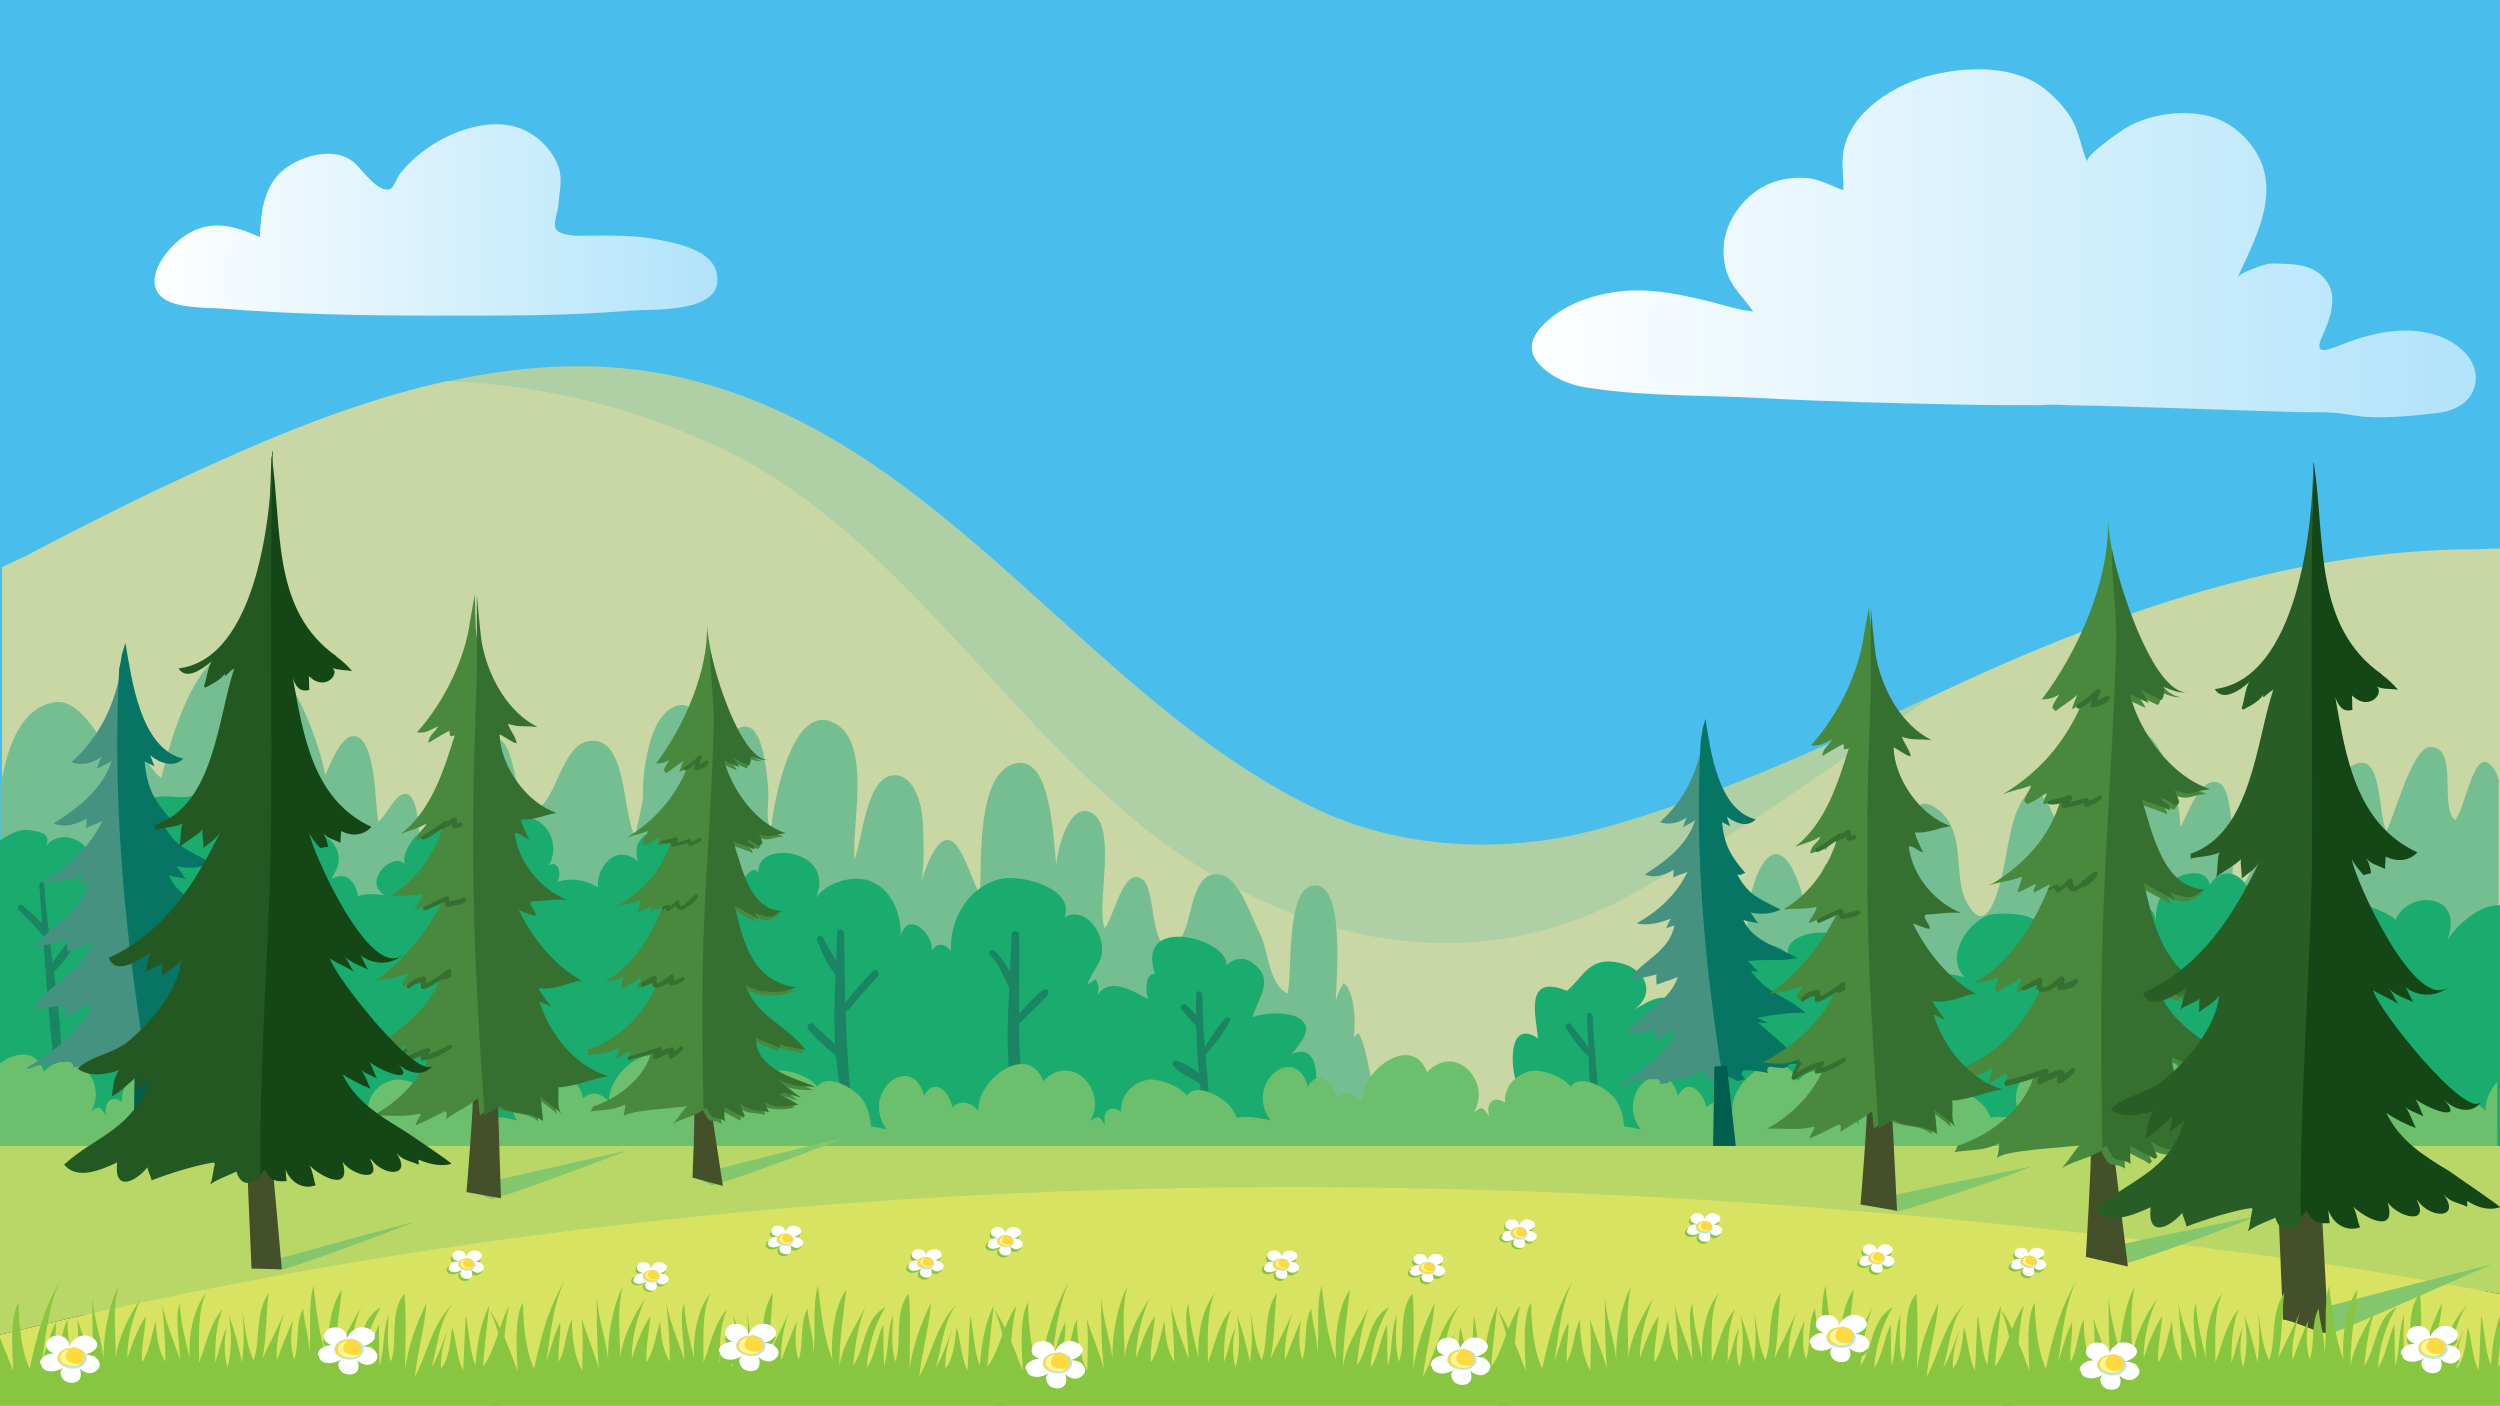 <?xml version="1.0" encoding="utf-8"?>
<!-- Generator: Adobe Illustrator 21.1.0, SVG Export Plug-In . SVG Version: 6.00 Build 0)  -->
<svg version="1.1" xmlns="http://www.w3.org/2000/svg" xmlns:xlink="http://www.w3.org/1999/xlink" x="0px" y="0px"
	 viewBox="0 0 362.8 204.1" style="enable-background:new 0 0 362.8 204.1;" xml:space="preserve">
<rect x="0" y="0" width="362.8" height="204.1" fill="#333333" stroke="none"/>
<style type="text/css">
	.st0{fill:#49BEED;}
	.st1{fill:#AFCFA4;}
	.st2{fill:#C8D7A4;}
	.st3{fill:url(#SVGID_1_);}
	.st4{fill:url(#SVGID_2_);}
	.st5{fill:#74BE92;}
	.st6{fill:#1AAB6E;}
	.st7{fill:#1A8463;}
	.st8{fill:#6CC06D;}
	.st9{fill:#D9E362;}
	.st10{fill:#B9D766;}
	.st11{fill:#83C66C;}
	.st12{fill:#469281;}
	.st13{fill:#077563;}
	.st14{fill:#005F50;}
	.st15{fill:#44502A;}
	.st16{fill:#48893E;}
	.st17{fill:#367031;}
	.st18{fill:#144616;}
	.st19{fill:#285D26;}
	.st20{fill:#245823;}
	.st21{fill:#88C540;}
	.st22{fill:#FFFFFF;}
	.st23{fill:#B9E5FB;}
	.st24{fill:#FFD940;}
	.st25{fill:#FFF791;}
</style>
<g id="Layer_7">
</g>
<g id="Layer_3">
	<rect class="st0" width="362.8" height="157"/>
	<path class="st1" d="M167,121c21,16,47.3,22.1,71.3,8.1c14.7-8.6,28.4-17.5,42.2-28.1c-0.4,0.2-1.3,0.5-1.7,0.7
		c-14.7,7-30.7,14.2-46.4,18.5c-13.7,3.8-29.1,3.2-42-3.1c-32.4-15.9-52.9-52-89.1-61.7c-12.1-3.3-24.5-2.7-36.5,0
		c12,0.5,23.9,3,35.1,7.7C128,74,143,102,167,121z"/>
	<path class="st2" d="M280.3,101.1c-13.6,9.7-27.3,19.3-42.1,27.9c-24,14-50,8-71.1-8c-24-19-39-47-67.1-58
		c-11.2-4.7-23.1-7.2-35.1-7.7c-11.9,2.6-23.4,7.2-34.2,12.1C21.6,71.5,12.6,76,3.7,80.7c-1,0.5-2.2,1-3.4,1.6V190
		c0.1,0,0.2,0,0.3,0c27.4,2.5,55.7,0.5,83.2-0.4c44.3-1.4,88.6-2.9,132.9-2.9c24,0,47.8,0.1,71.7,1.7c16.1,1.1,32.3,2.3,48.4,3.1
		c7.1,0.4,18.4,1.7,23.8-4.1c0.9-1,1.7-2.2,2.3-3.4V79.6c-1.5,0-2.9,0.1-3.5,0.1C331.9,79.7,304.7,89.5,280.3,101.1z"/>
	<linearGradient id="SVGID_1_" gradientUnits="userSpaceOnUse" x1="22.439" y1="31.833" x2="104.099" y2="31.833">
		<stop  offset="0" style="stop-color:#FFFFFF"/>
		<stop  offset="1" style="stop-color:#B1E3FA"/>
	</linearGradient>
	<path class="st3" d="M62.3,21.3c4-2.7,10.1-4.6,14.4-2.1c2,1.1,3.7,3,4.4,5.2c0.6,1.9,0,3.7-0.1,5.7c-0.1,0.6-0.7,2.4-0.4,3
		c0.5,1.3,3.9,1.1,4.9,1.1c3.4,0,6.7-0.1,10.1,0.6c3,0.6,8.3,1.6,8.5,5.5c0.4,5.3-9.7,4.5-12.9,4.8c-9.6,0.8-19.2,0.7-28.8,0.7
		c-10,0-20.1-0.2-30-1c-2.3-0.2-7.8,0.1-9.4-2.2c-1.9-2.6,1.3-6.5,3.3-8c3.8-2.9,7.4-2,11.4-0.2c0.2-3.9,0.6-8,4.2-10.3
		c2.6-1.7,6.8-2.7,9.4-0.6c1.1,0.9,3.6,4.7,5.4,3.9c0.4-0.2,1-1.7,1.2-2c1-1.3,2.2-2.5,3.6-3.5C61.8,21.6,62.1,21.5,62.3,21.3z"/>
	<linearGradient id="SVGID_2_" gradientUnits="userSpaceOnUse" x1="222.037" y1="35.261" x2="359.199" y2="35.261">
		<stop  offset="0" style="stop-color:#FFFFFF"/>
		<stop  offset="1" style="stop-color:#B1E3FA"/>
	</linearGradient>
	<path class="st4" d="M300,58.8c11.1,0.2,22.3,0.7,33.4,1c1.8,0,3.6,0,5.3,0.1c1.6,0.1,3.1,0.5,4.7,0.6c3.5,0.2,7.1-0.2,10.6-0.6
		c2.8-0.4,5.2-2,5.3-5c0-3.3-3.3-5.6-6.2-6.4c-4.3-1.2-8.9-0.2-13,1.4c-2.1,0.8-4.5,2-3.1-1.1c1-2.1,2.1-5.2,1-7.4
		c-1.3-2.4-3.6-3-6.1-3.1c-1.1,0-2.1-0.2-3.2,0.1c-0.7,0.2-3.7,1.2-4,1.9c2-4.4,5-9.8,4-14.9c-0.7-3.7-3.8-7.1-7.3-8.3
		c-3.9-1.3-9-0.7-12.6,1.3c-0.8,0.4-6.3,4.2-5.9,5.1c-0.9-2-1.1-4.2-2.2-6.1c-0.8-1.5-2.3-3.1-3.6-4.2c-4.4-3.8-11.5-3.6-16.8-2.3
		c-5.3,1.3-11.9,5.3-12.8,11.2c-0.3,1.8,0.1,3.7,0,5.5c-2-0.7-3.5-1.7-5.7-1.8c-3.6-0.1-6.5,1-8.9,3.7c-2.4,2.7-3.4,6.1-2.4,9.7
		c0.7,2.5,2.6,4,3.9,6c-2-0.2-4.2-0.9-6.1-1.4c-4.1-1-8.2-1.9-12.4-1.6c-3.6,0.3-7.5,1.4-10.4,3.6c-2.1,1.6-4.4,4-2.5,6.6
		c1.6,2.1,4.5,3.4,7,3.8c8.7,1.4,17.5,1.1,26.2,1.6c9.2,0.5,18.5,0.7,27.7,0.9c4.1,0.1,8.1,0.1,12.2,0.1
		C297.2,58.7,298.6,58.7,300,58.8z"/>
</g>
<g id="Layer_6">
</g>
<g id="Layer_4">
	<path class="st5" d="M197.7,151.1c-0.3-0.8-0.5-1.3-0.7-1.1c-0.8,0.7-1.2,1.7-1.2,2.7c1.2-1.6,1.1-8.8-0.8-10
		c-0.7,1.1-1.3,2.3-1.2,3.7c0-3,1.6-17.6-2.8-17.9c-4.7-0.3-3.3,13.4-4.2,15.7c-2.9-1.7-2.6-6.3-4.1-9c-1.1-2.1-2.8-7.5-5.3-8.2
		c-5-1.3-4.1,7.8-6.5,9.6c-4.2,3.2-3-7.3-5-8.9c-2.9-2.3-4.2,5.5-5.6,7c-1.3-3.3,2-14.9-2-16.8c-3.2-1.5-4.9,5.5-5,7.6
		c-0.5-3.4-0.6-16-6-14.7c-5.7,1.4-4.8,14.8-5.1,19c-1-1.6-2.7-7.8-4.6-7.9c-2.1-0.1-3.5,5-4.1,6.4c0.8-1.8,0.5-7.1,0.4-9.2
		c-0.1-2.1-1.1-6.4-3.9-6.6c-4.3-0.3-4.8,9.4-6,12.2c-0.4-5.2,2.5-16.8-2.8-19.7c-6.2-3.5-8.9,11.3-9.3,15.2
		c-0.9-1.3-0.3-3.5-0.4-5.2c-0.1-1.9-0.6-8.2-2.5-9.3c-3.8-2.2-5.5,9.3-6.6,11.5c-1.4-2.5,0.8-16.2-4.1-14.8
		c-3.1,0.9-4.1,5.4-4.6,8.1c-0.3,1.7-0.4,3.4-0.4,5.2c0,0.9-1.2,5.6-1.1,5.7c-2-3.1-1-15.1-7-13.8c-4.2,0.9-5,11.5-8.3,9.3
		c-3.4-2.2-1.3-12.4-7.5-9.3c-5,2.6-4.2,13-8.5,14.6c-0.1-1.4-0.2-6.9-2-7c-1.6-0.1-2.9,3.4-4,4c-0.5-2.4-0.3-11.2-3.1-12.3
		c-2.2-0.8-3.9,4.2-4.6,5.6c-0.8-4.9-5.7-17.7-10.6-18.6c-8-1.5-11.9,13.7-13.2,19c-1.7-1.2-2.5-3.8-4.2-4.9
		c-1.1,1.5-1.5,3.4-1.5,5.2c-1.7-3.4-5.4-11.9-9.7-11.3c-4.6,0.7-6.9,5.7-7.9,12.3v30.2c0.2,0,0.4,0.1,0.6,0.1
		c0,0.7,0.5,1.1,0.4,1.9c6.2,0.9,13.1-1.3,19.3-1.6c13.6-0.7,27.5,1.3,41.1,1.9c14.7,0.7,29.5-0.2,44.3,1.3c6.7,0.7,13.3,0.8,20.1,1
		c5.4,0.2,9.3,2.4,14.2,4.5c9.1,3.8,18.8,2.7,28.2,4.8c8.1,1.8,18,3.9,26.4,2.8c2.8-0.4,4-1.8,4.3-4.7
		C198.8,156,198.3,152.8,197.7,151.1z"/>
	<path class="st5" d="M362.7,113.5c-0.2-0.7-0.4-1.3-0.7-1.8c-2.9-4.4-4,5.2-5.7,7.3c-2.4-1.7,0.6-10.6-3.6-10.6
		c-2.7,0-5.2,10.2-6.4,12.2c-1.3-2.7-0.5-12-4.9-9.5c-4.7,2.7-1.4,12.2-4,15.5c-1.3-3.3-1.6-10.4-6-7.9c-3.9,2.1-3.8,9.2-7.4,10.9
		c-0.1-2.6,0.6-15-2-16c-2.8-1.1-4.5,4.8-5.6,6.4c0-4-2.3-14.1-7.3-14.6c-6.7-0.7-6.7,12.8-9.4,16.2c-1.4-1.2-2.2-6.5-4.4-6.6
		c-2.9-0.2-3.9,7.9-4.3,9.8c-0.5,2.5-2.3,12.1-5.5,6.3c-2.3-4.1,0.1-10.5-4.5-13.8c-4.4-3.2-4.9,6.1-5.3,9
		c-0.3,2.6-0.4,13.7-5.4,11.7c-4.6-1.8-1.7-10.7-5.3-12.7c-1,1.6-1.5,4.7-3.3,5.3c-0.8-3.8-3.5-10.1-6.4-4.3
		c-2.6,5.2-1.4,12.3-2.4,18c-0.7,4.2-1.4,7.7-1,11.8c0.2,2.6,0,4.9,2.7,5.7c2.7,0.8,8.2-0.3,11.2-0.2c9.9,0.3,19.7,1.5,29.6,2
		c14.7,0.7,29.5-0.2,44.3,1.3c3.6,0.4,7.4,1.3,10.9,1.4c0.9,0,9.2-1.2,12-1.8V113.5z"/>
	<path class="st6" d="M190.9,155c-0.3-1.8-1.3-3-3.5-2c0.8-1,2.4-2.7,2.1-4c-0.6-2.5-6-2.1-7.7-1.4c0.6-2.6,3.2-5.2,0.3-7.6
		c-1.5-1.3-3-1-4.1,0.1c0.3-3.9-13.3-7.5-10.4,1.2c-1.4,0-1.4,2.3-1,3.7c-2.4-1.3-5.6-3.3-7.4-0.5c0.3-0.8,0.3-1.6-0.2-2.4
		c-0.4,0.3-0.8,0.5-1.2,0.8c0.7-2.3,2.7-3.4,2-6.3c-0.5-2.3-2.8-4.9-5.3-3.5c1.5-4.3-6.5-6.3-9.5-5.5c-4.6,1.2-7.2,5.9-7,10.4
		c-0.9-1.1-2-1.3-2.8,0c0.4-2.4-3.5-6.1-4.5-2.1c0.2-3.3-1.5-7.3-4.9-8.2c-2.4-0.6-5.9,0.4-7.4,2.6c3.1-7.3-9.1-8.5-8.3-3.5
		c-1-2.6-4.4,4.5-5,5.1c-0.2-1.7-0.5-3.7,1.2-4.6c-0.4-1-0.3-1.3-0.3-2.3c-1-1.4-3.2-3-4.2-1.5c2.3-3.7-11.4-5.4-9.2,1.5
		c-3.5-2.9-6.2,1.4-5.8,3.8c-1.7-1.1-4.1-1.5-5.9-0.8c0.7-1.5,0-3.2-1.3-2.4c1.2-1.8,0.8-4.5-0.9-6c-2.3-2-4.9-0.4-6.9,1
		c0.3-2.6-2.1-4.6-4.6-4.7c-1.1-0.1-2.3,0.2-3,1c-0.4,0.4-1.2,3.9-1.2,3.9c-1.2,0.1-1.8-0.3-2.8,0.7c-0.8,0.8-2.2,3.3-1.2,4.3
		c-1.3-2.8-6.7,1.9-3.2,4.1c-1-0.1-5.1-0.7-4.2,1.6c0.9-0.7,0.1-2.7-0.4-3.4c-0.9-1.2-1.8-1.1-3.1-0.6c1-1.6,1.6-3.1,0.4-4.9
		c-1.5-2.3-5.3-2.3-7-0.4c0.3-2.5-0.7-5.1-2.3-7c-4.1-4.9-7.2-0.9-11.4,0.3c-2.4,0.7-4.7-1-7.3,1.4c-1.6,1.6-2.2,4.5-1.5,6.6
		c-1.9-1.6-4.4,0.3-5.6,2.2c0.3-3.1-4-5.9-6.7-3c0.7-1.6-0.7-2-2.2-2.2c-1.7-0.3-3.4,0.6-4.9,1.8v40.8c0.2,0,0.4,0.1,0.6,0.1
		c0,0.7,0.5,1.1,0.4,1.9c6.2,0.9,13.1-1.3,19.3-1.6c13.6-0.7,27.5,1.3,41.1,1.9c14.7,0.7,29.5-0.2,44.3,1.3
		c15,1.5,30.2,1.1,45.3,0.2c7.7-0.4,15.4-1,23.1-1.4c5.6-0.3,14.3,0.8,16.8-6C190.9,158.6,191.2,156.6,190.9,155z"/>
	<path class="st6" d="M362.8,131.4c-2.9-0.3-6.7,3.2-7.7,5.2c2.8-7.1-5.7-7.6-7.5-3c0.2-0.6-3.8-2.1-4.3-2.3c-1.6-0.5-3-0.4-4.6-0.2
		c-2.5,0.3-6.1,1.2-5.9,4.4c-1.5,0-2.2,1.4-2.2,2.8c-0.2-1.2-0.8-3.1-1.7-3.9c-1-0.9-1.7-0.4-2.8-0.1c0.2-0.8,0.7-1.6,0.9-2.5
		c0.1-1.2-0.5-2.6-1.2-3.6c-1.5-2-3.8-1.9-5.1,0.2c-0.5-2.4-3.7-1.8-5.1-0.8c-1.8,1.3-2.9,3.7-2.7,6c-0.6-2.7-2.3-2-4.3-1.7
		c-1.2,0.1-2.2,0.1-3.3,0.6c-0.3,0.1-3,1.7-2.7,2c-1-1.7-2.2-1.5-3.9-1.3c-0.8,0.1-1.8-0.2-2.5,0.1c-1,0.5-0.5,1-0.8,1.6
		c1.4-2.6-5.7-2.5-6.8-2.1c-3.1,1.1-6.4,6.1-3.5,9c-1.6-0.3-4.2-1.3-4.1,1.5c-0.9-4.9-7.6-3.5-7.6,1c-0.9-0.8-2.1-1.4-3.3-1.4
		c-0.4,0-2.8,0.2-3,0.4c2.9-2.3,3.6-5.8-0.7-7.6c-2.5-1.1-8.4,0.3-6.6,3.5c-1.1-2.8-5.5-2.5-7.5-0.6c-2.1,2.1-1.7,5.7-0.5,8
		c-3.3-2.6-5.7,0.3-3.6,3.3c-1.1-1.7-3.4-3.7-4.8-1.7c0.4-1,0.2-2.4-0.9-3.1c-1.6-1-3.9,0.6-5.3,1.4c3.2-2.4,1.6-6-2.3-6.8
		c-4.2-0.9-5,1.9-7.5,4.1c-6.3-2.6-4.5,3.7-4.2,6.9c-4.4-3-4,4.4-3.1,6.4c1.7,4,3.8,7.3,8.2,7.6c5.9,0.4,11.9,0.4,17.9,0.2
		c13.3-0.4,26.5-1.9,39.8-2.5c14.3-0.6,28.9,0.9,43,2.4c11.2,1.2,22.9,1.4,33.9,3.9V131.4z"/>
</g>
<g id="Layer_5">
	<g>
		<g>
			<path class="st7" d="M146.8,135.6c-0.2,8.5-1.5,18.1,0.7,26.5c0.1,0.6,1.1,0.6,1.1,0c-0.1-4.2-0.7-8.3-0.7-12.5
				c-0.1-4.6,0.1-9.2,0-13.9C147.9,135,146.8,134.9,146.8,135.6L146.8,135.6z"/>
		</g>
	</g>
	<g>
		<g>
			<path class="st7" d="M143.7,138.6c1.5,1.5,2,3.4,3,5.2c0.2,0.4,0.8,0.2,0.7-0.2c-0.3-2-1.6-4.1-3-5.6
				C143.9,137.6,143.3,138.2,143.7,138.6L143.7,138.6z"/>
		</g>
	</g>
	<g>
		<g>
			<path class="st7" d="M147.7,148.7c0.8-0.7,1.5-1.5,2.3-2.2c0.7-0.7,1.5-1.4,2.1-2.2c0.2-0.4-0.2-1-0.6-0.7
				c-0.9,0.5-1.5,1.3-2.2,2c-0.7,0.8-1.5,1.5-2.2,2.3C146.5,148.4,147.2,149.2,147.7,148.7L147.7,148.7z"/>
		</g>
	</g>
	<g>
		<g>
			<path class="st7" d="M121.5,135.3c-0.2,8.4-1.4,18.1,1.5,26.2c0.1,0.4,0.8,0.2,0.7-0.2c-1-8.7-1.1-17.2-1.2-25.9
				C122.5,134.8,121.5,134.7,121.5,135.3L121.5,135.3z"/>
		</g>
	</g>
	<g>
		<g>
			<path class="st7" d="M118.6,136.5c0.7,1.7,1.5,3.7,2.8,5.1c0.3,0.4,0.8,0,0.7-0.4c-0.6-1.8-1.8-3.3-2.6-5
				C119.2,135.5,118.3,136,118.6,136.5L118.6,136.5z"/>
		</g>
	</g>
	<g>
		<g>
			<path class="st7" d="M123.1,146.6c1.4-1.7,2.8-3.3,4.3-4.9c0.4-0.5-0.2-1.3-0.7-0.8c-1.6,1.6-3,3.3-4.4,5.1
				C121.8,146.6,122.7,147.1,123.1,146.6L123.1,146.6z"/>
		</g>
	</g>
	<g>
		<g>
			<path class="st7" d="M122,152.2c-1.4-1.1-2.7-2.4-4-3.6c-0.4-0.4-1.1,0.3-0.7,0.8c1.2,1.4,2.6,2.7,4.1,3.8
				C121.9,153.6,122.6,152.6,122,152.2L122,152.2z"/>
		</g>
	</g>
	<g>
		<g>
			<path class="st7" d="M230.3,147.4c0.3,6.1,0.3,12.3,1.4,18.3c0.1,0.4,0.7,0.4,0.7,0c-0.2-6.1-1-12.3-1.3-18.4
				C231,146.8,230.3,146.9,230.3,147.4L230.3,147.4z"/>
		</g>
	</g>
	<g>
		<g>
			<path class="st7" d="M227.3,149.3c1,1.3,1.9,2.9,3.2,4c0.3,0.2,0.6-0.1,0.5-0.4c-0.7-1.5-1.9-2.8-3-4.2
				C227.7,148.2,226.9,148.8,227.3,149.3L227.3,149.3z"/>
		</g>
	</g>
	<g>
		<g>
			<path class="st7" d="M173.6,144.2c-0.2,6.3,0.4,12.7,1.2,18.9c0.1,0.4,0.7,0.4,0.7,0c0.1-6.3-1.1-12.5-1-18.8
				C174.4,143.8,173.6,143.7,173.6,144.2L173.6,144.2z"/>
		</g>
	</g>
	<g>
		<g>
			<path class="st7" d="M171.4,146.4c0.8,0.9,1.5,1.8,2.3,2.6c0.2,0.2,0.6,0.1,0.6-0.3c-0.3-1.3-1.4-2-2.2-2.9
				C171.7,145.5,171.1,146,171.4,146.4L171.4,146.4z"/>
		</g>
	</g>
	<g>
		<g>
			<path class="st7" d="M175,153c1.3-1.5,2.6-3.1,3.5-4.9c0.2-0.3-0.3-0.6-0.6-0.4c-1.4,1.4-2.3,3.3-3.5,4.8
				C174,153,174.6,153.4,175,153L175,153z"/>
		</g>
	</g>
	<g>
		<g>
			<path class="st7" d="M174.7,156.4c-1.1-1.1-2.6-2-4-2.5c-0.4-0.1-0.7,0.3-0.5,0.7c0.9,1.2,2.6,1.7,3.8,2.6
				C174.5,157.5,175.1,156.8,174.7,156.4L174.7,156.4z"/>
		</g>
	</g>
	<g>
		<g>
			<path class="st7" d="M5.7,128.4c0.7,9.9,1.4,19.8,2.5,29.6c0,0.5,0.8,0.4,0.8,0c0.3-9.9-1.9-19.8-2.6-29.7
				C6.3,127.8,5.7,128,5.7,128.4L5.7,128.4z"/>
		</g>
	</g>
	<g>
		<g>
			<path class="st7" d="M2.7,132c1.3,1.3,2.6,2.7,3.9,4.1c0.3,0.3,0.7,0,0.6-0.4c-0.8-1.8-2.4-2.9-3.8-4.2C3,131,2.3,131.6,2.7,132
				L2.7,132z"/>
		</g>
	</g>
	<g>
		<g>
			<path class="st7" d="M7.7,141.2c1.2-1.3,2.5-2.7,3.2-4.4c0.2-0.4-0.4-0.7-0.6-0.5c-1.3,1.2-2.1,2.8-3.3,4.1
				C6.6,140.9,7.3,141.6,7.7,141.2L7.7,141.2z"/>
		</g>
	</g>
</g>
<g id="Layer_2">
	<path class="st8" d="M80.5,157.7c1.6-2.8,3.7-0.5,4.1,1.7c1.3-1.2,2.7-0.7,3.8,0.5c-0.3-4.5,7.2-10.1,9.4-4.3
		c4.2-4.4,9.4,1.5,6.8,5.8c1.4-1,1.3-0.6,2.2,0.6c-0.5-1.9,0.6-3.1,2.3-2c-0.1-2.3,1.5-4.1,3.8-4.6c2-0.4,7.6,2.1,5.3,3.6
		c0.5-4.1,5.7-1.3,7,0.6c1.8,2.7,1,6.2,1.6,9c-9.4,2.9-21.2,0.7-30.9,0.7c-8.8,0-17,0.1-25.6-0.4c-3.1-6.2-1.5-7.8,4.8-6.3
		C71.1,157.3,78.7,151.1,80.5,157.7"/>
	<path class="st8" d="M33.8,159.6c-1.1-1.7-5.2-4-6.6-1.9c-0.7-1.4-4.2-2.7-5.7-2.4c-2.3,0.5-3.9,2.2-3.8,4.6
		c-1.6-1.1-2.7,0.2-2.3,2c-0.9-1.2-0.9-1.6-2.2-0.6c2.6-4.3-2.6-10.2-6.8-5.8c-1.2-3.3-4.2-2.9-6.5-1.1v14.9c1.5,0,3,0,4.5,0
		c9.7,0,21.6,2.1,30.9-0.7C34.8,165.7,35.6,162.3,33.8,159.6z"/>
	<path class="st8" d="M24.8,159c1.6-2.8,3.7-0.5,4.1,1.7c1.3-1.2,2.7-0.7,3.8,0.5c-0.3-4.5,7.2-10.1,9.4-4.3
		c4.2-4.4,9.4,1.5,6.8,5.8c1.4-1,1.3-0.6,2.2,0.6c-0.5-1.9,0.6-3.1,2.3-2c-0.1-2.3,1.5-4.1,3.8-4.6c2-0.4,7.6,2.1,5.3,3.6
		c0.5-4.1,5.7-1.3,7,0.6c1.8,2.7,1,6.2,1.6,9c-9.4,2.9-21.2,0.7-30.9,0.7c-8.8,0-17,0.1-25.6-0.4c-3.1-6.2-1.5-7.8,4.8-6.3
		C15.4,158.6,23,152.4,24.8,159"/>
	<path class="st8" d="M189.8,157.7c1.6-2.8,3.7-0.5,4.1,1.7c1.3-1.2,2.7-0.7,3.8,0.5c-0.3-4.5,7.2-10.1,9.4-4.3
		c4.2-4.4,9.4,1.5,6.8,5.8c1.4-1,1.3-0.6,2.2,0.6c-0.5-1.9,0.6-3.1,2.3-2c-0.1-2.3,1.5-4.1,3.8-4.6c2-0.4,7.6,2.1,5.3,3.6
		c0.5-4.1,5.7-1.3,7,0.6c1.8,2.7,1,6.2,1.6,9c-9.4,2.9-21.2,0.7-30.9,0.7c-8.8,0-17,0.1-25.6-0.4c-3.1-6.2-1.5-7.8,4.8-6.3
		C180.4,157.3,188,151.1,189.8,157.7"/>
	<path class="st8" d="M134.1,159c1.6-2.8,3.7-0.5,4.1,1.7c1.3-1.2,2.7-0.7,3.8,0.5c-0.3-4.5,7.2-10.1,9.4-4.3
		c4.2-4.4,9.4,1.5,6.8,5.8c1.4-1,1.3-0.6,2.2,0.6c-0.5-1.9,0.6-3.1,2.3-2c-0.1-2.3,1.5-4.1,3.8-4.6c2-0.4,7.6,2.1,5.3,3.6
		c0.5-4.1,5.7-1.3,7,0.6c1.8,2.7,1,6.2,1.6,9c-9.4,2.9-21.2,0.7-30.9,0.7c-8.8,0-17,0.1-25.6-0.4c-3.1-6.2-1.5-7.8,4.8-6.3
		C124.7,158.6,132.3,152.4,134.1,159"/>
	<path class="st8" d="M299.1,157.7c1.6-2.8,3.7-0.5,4.1,1.7c1.3-1.2,2.7-0.7,3.8,0.5c-0.3-4.5,7.2-10.1,9.4-4.3
		c4.2-4.4,9.4,1.5,6.8,5.8c1.4-1,1.3-0.6,2.2,0.6c-0.5-1.9,0.6-3.1,2.3-2c-0.1-2.3,1.5-4.1,3.8-4.6c2-0.4,7.6,2.1,5.3,3.6
		c0.5-4.1,5.7-1.3,7,0.6c1.8,2.7,1,6.2,1.6,9c-9.4,2.9-21.2,0.7-30.9,0.7c-8.8,0-17,0.1-25.6-0.4c-3.1-6.2-1.5-7.8,4.8-6.3
		C289.7,157.3,297.3,151.1,299.1,157.7"/>
	<path class="st8" d="M243.5,159c1.6-2.8,3.7-0.5,4.1,1.7c1.3-1.2,2.7-0.7,3.8,0.5c-0.3-4.5,7.2-10.1,9.4-4.3
		c4.2-4.4,9.4,1.5,6.8,5.8c1.4-1,1.3-0.6,2.2,0.6c-0.5-1.9,0.6-3.1,2.3-2c-0.1-2.3,1.5-4.1,3.8-4.6c2-0.4,7.6,2.1,5.3,3.6
		c0.5-4.1,5.7-1.3,7,0.6c1.8,2.7,1,6.2,1.6,9c-9.4,2.9-21.2,0.7-30.9,0.7c-8.8,0-17,0.1-25.6-0.4c-3.1-6.2-1.5-7.8,4.8-6.3
		C234.1,158.6,241.7,152.4,243.5,159"/>
	<path class="st8" d="M362.3,157.1c-1,1.2-1.7,2.7-1.6,4.1c-1.1-1.2-2.5-1.7-3.8-0.5c-0.5-2.2-2.5-4.5-4.1-1.7
		c-1.8-6.6-9.4-0.4-5.4,5c-6.3-1.5-7.9,0.1-4.8,6.3c6.7,0.4,13.1,0.4,19.8,0.4V157.1z"/>
</g>
<g id="Layer_1">
	<path class="st9" d="M341.3,184c-114.7-16.8-231-17.2-341.3,9.7v10.4h362.8v-16.3C355.7,186.4,348.5,185.2,341.3,184z"/>
	<path class="st10" d="M341.3,184c7.2,1.2,14.4,2.4,21.5,3.8v-21.5H0v27.4C110.3,166.8,226.6,167.2,341.3,184z"/>
	<path class="st11" d="M40.6,184.3C40.7,184.3,40.7,184.3,40.6,184.3c1.6-0.2,14.6-5,19.6-7c-1,0.2-22.3,6-23.7,6.5
		C38.2,184.4,38.9,183.7,40.6,184.3z"/>
	<path class="st11" d="M71.3,174C71.3,174,71.4,174,71.3,174c1.6-0.2,14.6-5,19.6-7c-1,0.2-22,4.9-23.4,5.4
		C69.2,172.9,69.6,173.4,71.3,174z"/>
	<path class="st11" d="M103.3,172C103.3,172,103.4,172,103.3,172c1.6-0.2,14.6-5,19.6-7c-1,0.2-21,5.1-22.4,5.7
		C102.2,171.2,101.6,171.4,103.3,172z"/>
	<path class="st11" d="M275.1,175.8c0,0,0.2,0,0.2,0c1.5-0.2,14.6-4.5,19.5-6.5c-1,0.2-23.4,4.7-24.7,5.3
		C271.8,175.1,273.4,175.2,275.1,175.8z"/>
	<path class="st11" d="M307.9,183.5C307.9,183.5,307.9,183.5,307.9,183.5c1.6-0.2,14.7-5,19.6-7c-1,0.2-23.4,4.7-24.7,5.3
		C304.4,182.3,306.2,182.9,307.9,183.5z"/>
	<path class="st11" d="M336.4,193.1c0,0,1.5,0.4,1.5,0.5c1.5-0.2,18.8-8.1,23.7-10.1c-1,0.2-29,7.3-30.4,7.9
		C333,191.9,334.7,192.5,336.4,193.1z"/>
	<g>
		<path class="st12" d="M250.3,156.4c-2.6-16.2-4.2-32.5-3.2-48.8c-0.9,4.7-2.6,8.4-6.2,11.7c1.3,0.5,2.8,0.1,3.9-0.7
			c-0.3,0.5-0.4,1.1-0.6,1.5c0.5-0.4,1.3-0.6,1.8-1.1c0,0,0,0,0,0c0-0.1,0.1-0.1,0,0c0,0,0,0,0,0c-1.1,3.6-4.3,6-7.3,7.9
			c1.4,0.6,2.9,0.1,4.2-0.7c-0.1,0.4,0,0.8-0.1,1.2c0.5-0.4,1.6-0.6,2.1-0.9c-1.6,3.3-4.2,5.7-7.4,7.5c1.6,0.4,3.5-0.1,5-0.7
			c-0.3,0.4-0.5,0.9-0.7,1.4c0.3-0.1,0.8-0.3,1.2-0.4c-0.8,3.9-4.6,5-6.5,7.8c1.3,0,2.7-0.4,3.9-0.7c-0.1,0.4,0,1.1,0,1.5
			c1-0.4,2.1-0.7,3.1-1.1c-1.4,3.9-5.6,5.2-7.4,8.2c1.3,0.1,2.8-0.3,4.2-0.5c-0.1,0.5,0,1.3-0.1,1.6c0.8-0.6,1.9-1.1,2.7-1.8
			c0.1,0.1-0.1,0.4,0,0.5c0.2,0.1,0.4-0.3,0.5-0.2c-2.1,3.5-4.8,5.7-8.4,7.8c0.1,0,0.2,0.1,0.4,0.1c1.6-0.7,3.4-0.9,5-0.9
			c0.4,0,0.6,0.4,0.5,0.7c0.4,0,0.8-0.1,1.1-0.1c0.5-0.6,1.4-0.6,1.9-0.9c0.1,0.2,0.2,0.4,0.3,0.5c0.8-0.4,1.6-0.7,2.4-1.1
			c0.5-0.2,0.9,0.1,0.8,0.6c0,0,0,0,0,0c0.1,0,0.2,0,0.3,0.1c0.3,0.2,1.1,0.6,1.8,0.9c0.3,0,0.7-0.1,1-0.2c0-0.1-0.1-0.1-0.1-0.2
			C250,156.8,250.1,156.5,250.3,156.4z"/>
		<path class="st13" d="M250.9,156.3c0.4,0.2,0.9,0.4,1.3,0.6c0.4-0.1,0.7-0.2,1.1-0.3c-0.1-0.1-0.2-0.2-0.3-0.3
			c-0.4-0.3-0.3-1,0.3-1c1.1,0,2.2,0.2,3.2,0.4c0,0,0.1,0,0.1,0c-0.3-0.3-0.1-1,0.4-0.9c0.6,0.1,1.2,0.2,1.9,0.2
			c0.2-0.1,0.3-0.1,0.5-0.2c0.1-0.2,0.3-0.4,0.5-0.4c0.2,0,0.5,0,0.7,0c0.4-0.1,0.7-0.3,0.9-0.3c-0.5-0.6-6.2-5.6-6.4-5.7
			c0.5,0,1.1,0,1.6,0.1c-0.5-0.2-1.2-0.6-1.8-0.8c0,0,0,0,0,0c-0.1,0-0.1,0,0,0c0,0,0,0,0,0c2.4-0.4,4.7-0.8,7.1-0.7
			c-2.3-2.2-5.8-2.9-7.9-6.1c0.3,0,0.7,0.1,1.1,0.1c-0.4-0.3-1.1-1.2-1.6-1.5c2.4-0.4,4.9,0.1,7.2-0.5c-2.6-1.5-6.5-2.4-7.8-5.5
			c0.7,0.3,1.6,0.3,2.2,0.5c-0.4-0.3-0.8-1.2-1.2-1.6c1.5,0.4,3.2,0.2,4.4-0.4c-3.1-1.6-4.6-2-6.3-5.1c0.8,0.2,0.7-0.2,1.2-0.2
			c-2.1-2.4-3.1-4.1-3.4-7.4c0.4,0.2,0.9,0.5,1.2,0.6c-0.2-0.4-0.3-0.9-0.5-1.4c1.2,0.9,2.9,1.7,4.2,0.4c-5.5-1.3-6.6-10.1-7.3-14.6
			l-0.4,1.4c-0.1,0.6-0.2,1.3-0.3,1.9c-0.9,16.2,0.6,32.6,3.2,48.8C250.5,156.3,250.7,156.2,250.9,156.3z"/>
		<polyline class="st14" points="248.8,154.8 248.6,166.3 251.9,166.3 250.6,154.6 		"/>
	</g>
	<g>
		<path class="st15" d="M303.4,166.7c0.2,0.7-0.7,15.7-0.7,15.7l6.1,1.4l-2.2-17.9"/>
		<path class="st16" d="M316.8,101.2c-6.3,0-10.8-21.6-10.9-25.8c0.3,8.8-4.4,19.3-9.6,26.1c0.9,0,1.7-0.2,2.5-0.7
			c0,0.2-1.2,1.7-0.9,2c0.1,0.1,0.2,0.2,0.4,0.4c0.9-0.7,2.2-1.5,3.2-2.4c0-0.1-0.8,1.8-0.8,2.1c0,0,1.7-0.7,1.5-1
			c-2.5,5.9-6.3,10.2-11.6,13.4c1.1-0.5,2.8-0.8,4.1-1.3c0,0.8-1,1.4-0.9,2.3c0.1,0.1,0.2,0.2,0.4,0.4c1.1-0.5,1.7-0.9,2.8-1.6
			c0.1-0.1,0.1-0.1,0,0c0.1,0-0.7,1.6-0.4,1.6c0.1,0,2.7-0.7,2.7-0.7c0-0.2,0-0.3-0.2-0.2c-1.5,5.7-5.5,9.8-10.4,12.7
			c1.5-0.6,3.2-0.6,4.7-1.3c0,0.7-0.5,1.5-0.6,2.3c0.5-0.1,2.4-1.2,2.7-1.2c0,0-0.6,1-0.3,1.2c0.6-0.3,1.6-0.8,2.3-1.2
			c-2.3,5.8-5.5,11.2-11.1,14.4c1.3-0.2,2-0.2,3.5-0.9c0.4,0.4-0.9,1.5,0,2.2c0.7-0.6,2.9-1.7,3.4-2.1c0.1,0.4-0.6,1.5-0.6,2.1
			c0.2-0.1,2.8-1,2.9-1c0,0-0.5,0.6-0.2,0.7c0.1,0.1,0.8-0.6,0.9-0.6c-2.6,5.9-6.9,10.5-13,12.4c-0.1-0.1-0.1,1.1,0,1
			c2.1-0.4,3.4,0.1,5.9-1.6c0,0.3-0.6,1.9-0.7,2.3c0.9-0.1,1.9-1.3,2.6-1.3c0.7,0.4-0.6,1.2-0.2,1.6c1.3-0.7,3-1,4.4-1.9
			c-1.2,5.1-6.3,9.1-11.3,10.7c0.1,0.1-0.3,0.9-0.4,0.9c2.3-0.4,4.2-0.1,6.5-1.3c0.1,0.5-0.2,1.7-0.3,2.3c0.1-1.3,10.8-1.7,12-2
			c-0.9,0.9-1.7,2.5-2.7,3.4c1.4-1,4.1-1.5,5.8-2.6c1.5,3.1,1.4,1.3,3.5,2.6c-0.1-0.4-0.1-2.2,0-2.6c-0.2-0.2-0.2-0.3-0.2-0.2
			c1.1,0.8,3,1.5,3.7,2.1c0.1-0.1,0.2-0.2,0.4-0.3c-0.1-0.2-0.9-2-0.9-2.2c2.2,1.5,3.4,1,5.4,1.5c0,0-0.9-2-0.9-1.9
			c1.7,1.2,4.7,1.1,6.4,0.6c-1.1-0.8-2.4-1.5-3.7-2c0.2,0.1,1.2-0.1,0.9-0.3c-0.2-0.1,2.4,0.7,3.4,0.9c-1.3-0.9-2.7-2.4-4.1-3.3
			c2.6,1.2,4.5,1.3,7.1,1.3c-4.5-1.8-11.2-3.4-11.2-9.3c1.1,0.6,3.3,1.3,4.4,2c0.1-0.2,0.1-0.4,0.1-0.7c0-0.3-0.1-0.3-0.3-0.3
			c1.6,0.8,3.2,0.8,5.1,1.3c-3.4-4.7-9.3-6.2-11.3-12.2c1.4,0.8,2.9,1,4.1,1.5c-0.1-0.1-1.2-0.7-0.7-0.6c2.8,0.6,3.8,0.2,6.2-0.7
			c-8.4-1.2-10.1-8.6-11.7-15.5c1.4,1,3.3,1.7,4.5,2.6c0.2,0.2-0.8-1.7-1-1.3c-0.2,0-0.3-0.1-0.4-0.2c0.1,0.1,0.2,0.2,0.4,0.2
			c3.4,1.2,3.1,1.1,5.5-0.3c-6.2-0.3-7.6-8.3-9.2-13.1c1.1,0.5,3.2,1.1,4.1,1.6c-0.1-1.3-0.9-0.8-1.3-1.8c-0.1-0.1-0.1-0.1,0,0
			c0.5-0.1,1.7,1,2.3,1.1c0.1-0.1,0.2-0.2,0.3-0.4c0.3,0.3-0.7-2.6-0.9-1.9c2.9,1.1,2.5,0.3,5.3,0c-5.6-1.8-10.2-8.2-11.6-13.7
			c0.1,0,2.5,1.1,2.7,1.2c0.3,0.2-1.3-2.3-1.3-2c0.9,0.5,2.2,1.2,3.1,1.6c0.6-0.2,0.5-2,0.3-1.9
			C314.8,100.9,315.1,101.2,316.8,101.2z"/>
		<path class="st17" d="M319.3,161.4c2.6,1.2,4.5,1.3,7.1,1.3c-4.5-1.8-11.2-3.4-11.2-9.3c1.1,0.6,3.3,1.3,4.4,2
			c0.1-0.2,0.1-0.4,0.1-0.7c0-0.1,0-0.1,0-0.2c1.5,0.7,3,0.7,4.8,1.1c-3.4-4.7-9.3-6.2-11.3-12.2c1.4,0.8,2.9,1,4.1,1.5
			c-0.1-0.1-1.2-0.7-0.7-0.6c2.8,0.6,3.8,0.2,6.2-0.7c-8.4-1.2-10.1-8.6-11.7-15.5c1.4,1,3.3,1.7,4.5,2.6c0.1,0.1-0.3-0.8-0.7-1.2
			c3.1,1.1,2.9,0.9,5.1-0.4c-6.2-0.3-7.6-8.3-9.2-13.1c1.1,0.5,3.2,1.1,4.1,1.6c-0.1-1.3-0.9-0.8-1.3-1.8c0.5-0.1,1.7,1,2.3,1.1
			c0.1-0.1,0.2-0.2,0.3-0.4c0.2,0.2-0.3-1.3-0.6-1.8c2.6,0.9,2.3,0.2,5.1-0.2c-5.6-1.8-10.2-8.2-11.6-13.7c0.1,0,2.5,1.1,2.7,1.2
			c0.2,0.2-0.8-1.4-1.1-1.9c0.9,0.5,2.1,1.1,2.9,1.5c0.5-0.2,0.5-1.6,0.4-1.9c1.4,0.5,1.7,0.8,3.4,0.8c-4.5,0-9.2-12.9-10.9-20.7
			c-0.1,3.9,0.7,9.5,0.6,13.2c-0.3,12.6-1.3,25.1-1.8,37.7c-0.5,12-0.4,23.9-0.2,35.9c0.2-0.1,0.4-0.2,0.6-0.3
			c1.5,3.1,1.4,1.3,3.5,2.6c-0.1-0.4-0.1-2.2,0-2.6c-0.1,0-0.1-0.1-0.1-0.1c1.1,0.8,2.9,1.5,3.6,2c0.1-0.1,0.2-0.2,0.4-0.3
			c-0.1-0.2-0.9-2-0.9-2.2c2.2,1.5,3.4,1,5.4,1.5c0,0-0.9-2-0.9-1.9c1.7,1.2,4.7,1.1,6.4,0.6c-1.1-0.8-2.4-1.5-3.7-2
			c0.2,0.1,1.2-0.1,0.9-0.3c-0.2-0.1,2.4,0.7,3.4,0.9C322,163.7,320.6,162.2,319.3,161.4z M314.2,129.5c-0.1,0-0.1-0.1-0.2-0.1
			C314.1,129.4,314.1,129.5,314.2,129.5z"/>
		<g>
			<g>
				<path class="st17" d="M297.6,129.1c0.3-0.2,0.5-0.3,0.8-0.3c-0.1-0.1-0.2-0.2-0.3-0.2c0,0.2,0.1,0.5,0.2,0.7
					c0,0.2,0.3,0.3,0.5,0.2c0.6-0.5,1.3-1,1.8-1.6c-0.2-0.1-0.4-0.1-0.6-0.2c-0.1,0.7-0.1,1.3,0.6,1.6c0.7,0.3,1.4-0.5,1.9-0.9
					c-0.2-0.1-0.4-0.2-0.6-0.3c0,0.1,0,0.1,0,0.2c0,0.3,0.3,0.6,0.6,0.4c0.7-0.4,1.5-1,1.9-1.8c0.1-0.3-0.2-0.5-0.4-0.4
					c-0.7,0.3-1.3,1-1.9,1.5c0.2,0.1,0.4,0.2,0.7,0.2c0-0.1,0-0.1,0-0.2c-0.1-0.3-0.5-0.4-0.7-0.1c-0.4,0.7-1.4,1.1-1.3-0.1
					c0-0.3-0.4-0.4-0.6-0.2c-0.5,0.6-1.1,1-1.7,1.5c0.2,0.1,0.3,0.1,0.5,0.2c-0.1-0.2-0.1-0.5-0.2-0.7c0-0.1-0.2-0.3-0.3-0.2
					c-0.3,0.1-0.6,0.2-0.9,0.4C297.1,128.8,297.3,129.3,297.6,129.1L297.6,129.1z"/>
			</g>
		</g>
		<g>
			<g>
				<path class="st17" d="M293.8,143.7c0.8-0.3,1.6-0.7,2.5-1.1c-0.2-0.2-0.3-0.3-0.5-0.5c-1,3.3,2.5,1.4,3.7,0.3
					c-0.2-0.1-0.4-0.2-0.7-0.3c0,0.4,0,0.7-0.2,1.1c-0.1,0.3,0.1,0.6,0.5,0.5c0.9-0.1,1.9-0.3,2.4-1.1c0.2-0.3-0.1-0.6-0.4-0.5
					c-0.7,0.4-1.4,0.7-2.2,0.8c0.2,0.2,0.3,0.4,0.5,0.5c0.2-0.5,0.2-0.8,0.2-1.3c0-0.3-0.4-0.6-0.7-0.3c-0.3,0.3-0.7,0.6-1.1,0.9
					c-0.7,0.5-1.8,1.2-1.4-0.3c0.1-0.3-0.2-0.6-0.5-0.5c-0.8,0.4-1.6,0.8-2.4,1.3C293.2,143.4,293.4,143.8,293.8,143.7L293.8,143.7z
					"/>
			</g>
		</g>
		<g>
			<g>
				<path class="st17" d="M291.3,157.6c2-0.5,3.9-1.1,5.8-1.7c-0.2-0.2-0.3-0.4-0.5-0.6c-0.4,0.4-0.6,0.9-0.9,1.4
					c-0.2,0.4,0.1,0.8,0.5,0.6c1-0.4,1.9-1,3-1.2c-0.2-0.2-0.3-0.3-0.5-0.5c-0.1,0.4-0.1,0.8-0.2,1.2c-0.1,0.3,0.3,0.6,0.6,0.4
					c0.8-0.5,1.5-1,2-1.7c0.2-0.3-0.2-0.8-0.5-0.5c-0.6,0.6-1.1,1-1.8,1.5c0.2,0.1,0.4,0.3,0.6,0.4c0.1-0.4,0.1-0.8,0.2-1.2
					c0.1-0.3-0.3-0.5-0.5-0.5c-1.2,0.2-2.1,0.8-3.2,1.3c0.2,0.2,0.3,0.4,0.5,0.6c0.3-0.5,0.5-0.9,0.8-1.4c0.3-0.3-0.1-0.7-0.5-0.6
					c-1.8,0.7-3.7,1.2-5.6,1.7C290.8,157.1,290.9,157.7,291.3,157.6L291.3,157.6z"/>
			</g>
		</g>
		<g>
			<g>
				<path class="st17" d="M297.3,116.7c0.9,0.2,2.2-0.2,3-0.6c-0.2-0.2-0.3-0.3-0.5-0.5c-0.2,0.4-0.4,0.8-0.6,1.1
					c-0.2,0.3,0.1,0.7,0.4,0.6c1.1-0.2,2.2-0.5,3.2-0.9c-0.2-0.1-0.3-0.1-0.5-0.2c0,0.2,0.1,0.4,0.1,0.6c0,0.2,0.3,0.4,0.6,0.3
					c0.7-0.4,1.4-0.6,2-1.2c0.2-0.2-0.1-0.6-0.4-0.4c-0.6,0.4-1.3,0.6-1.9,1c0.2,0.1,0.4,0.2,0.6,0.3c0-0.4-0.1-0.4-0.2-0.8
					c-0.1-0.2-0.3-0.2-0.5-0.2c-1,0.3-2,0.6-3,0.8c0.1,0.2,0.3,0.4,0.4,0.6c0.3-0.4,0.5-0.8,0.7-1.3c0.1-0.3-0.2-0.6-0.5-0.5
					c-0.8,0.4-1.9,0.4-2.7,0.8C297,116.3,297,116.6,297.3,116.7L297.3,116.7z"/>
			</g>
		</g>
		<g>
			<g>
				<path class="st17" d="M301.8,102.8c1.1-0.5,2-1.3,2.9-2.1c-0.2-0.1-0.4-0.3-0.6-0.4c-0.3,0.6-0.5,1.3-0.7,1.9
					c-0.1,0.3,0.1,0.6,0.4,0.5c0.8-0.2,1.8-0.5,2.3-1.2c0.2-0.3-0.1-0.6-0.4-0.5c-0.7,0.3-1.3,0.7-2,0.9c0.1,0.2,0.3,0.3,0.4,0.5
					c0.2-0.6,0.4-1.3,0.7-1.9c0.2-0.3-0.3-0.7-0.6-0.4c-0.8,0.8-1.7,1.5-2.7,2.1C301.2,102.5,301.4,103,301.8,102.8L301.8,102.8z"/>
			</g>
		</g>
	</g>
	<g>
		<path class="st15" d="M270.9,160.7c0.2,0.8-0.9,14.1-0.9,14.1l5.3,0.9l-0.8-15.8"/>
		<path class="st16" d="M271.2,88.2c0,0.1-0.7,3.8-0.7,3.9c-0.7,5.3-3.6,11.5-7.7,16.1c1.5,0.1,1.9-0.4,3.1-0.9
			c-0.4,0.8-1.5,1.4-1.4,2.4c0.4-0.3,3.7-2.2,3-1.7c0.2,0.7-0.1,0.9,0.8,0.6c-1.6,5.1-3.4,10.9-7.8,14.3c1.2-0.5,2.4-0.7,3.7-1.5
			c-0.4,1-1.3,1.1-1.5,2.4c-0.6,0.3,3.1-0.8,2.5-1c0,0-0.2,0.7-0.4,0.5c0.6-0.6,1.4-1.4,1.9-1.9c-1.2,4.3-3.9,8.2-7.9,10.6
			c1.5-0.2,3.2,0,4.8-0.4c0,0.9-1,1.6-1.1,2.4c1.2-0.6,2.9-1,4.3-1.9c0.1-0.1,0.1-0.1,0,0c-2,4.4-6,9.4-10,12.1
			c1.7-0.3,2.8-0.3,4.8-1.1c-0.1,0.5-1.3,1.4-0.7,2c0,0,2.2-1,2.2-1c0.2-0.1,0.5,0.7,0.7,0.8c0.9-0.5,1.8-1.1,2.7-1.7
			c-1.6,4.8-6.5,8.9-10.8,11c1.2,0,2.8,0.6,5.5-0.5c-0.3,0.8-0.8,2.2-1.2,2.8c1.3-0.7,3.6-1.1,4.8-1.9c-1.4,3.9-4.8,7.3-8.4,9.2
			c2.4-0.1,4.5,0.3,6.9-0.3c0.1,0.4-0.7,1.2-0.7,1.7c1.3-0.5,2.8-1.3,4.2-2c0.6-0.1,0.2,1.1,0.3,1.1c0.9-0.8,3.3-1.9,4.5-3
			c0.3,0.7,0.1,1.7,0.4,2.5c-0.1-0.2,1.9-1.2,2.2-1.3c1.9,1.3,4.2,0.5,6.2,2.1c-0.1-1.1-0.2-2.6-0.4-3.6c0.5,0.6,2.4,1.7,3.1,2.6
			c-0.3-1.3,0.1-2.7-0.1-4c2.5-0.1,4.9-1.3,7.3-1.6c-4.9-1.5-8.5-6.1-10-10.8c0-0.2,1.6,0.7,1.7,0.7c-0.5-0.6-1.5-2-1.9-2.7
			c2.8,0.3,4.1-0.8,6.3-1.1c-3.9-2.1-7.1-6.1-9.1-10.2c0.2,0,2,0.8,2.4,0.8c0.3-0.6-1.2-1.6-0.5-2.1c1.7,0,3.4-0.4,5.1-0.2
			c-3.7-1.5-7-5.2-7.6-9.6c0.5-0.4,1.6,0.7,2.1,0.8c-0.3-0.5-1.1-2.2-1.2-2.9c2,0.2,3.7-0.8,5.2-0.9c-4.4-1.5-8.2-6.8-8.3-11.5
			c0.5,0.2,1.9,1.2,2.5,1.4c-0.2-1.1-1-1.9-1.3-2.9c1.5,0.6,2.8,0.3,4.3,0.5c-5.3-2.7-8.5-9.7-8.4-15.6"/>
		<path class="st17" d="M283.3,159.7c2.5-0.1,4.9-1.3,7.3-1.6c-4.9-1.5-8.5-6.1-10-10.8c0-0.2,1.6,0.7,1.7,0.7
			c-0.5-0.6-1.5-2-1.9-2.7c2.8,0.3,4.1-0.8,6.3-1.1c-3.9-2.1-7.1-6.1-9.1-10.2c0.2,0,2,0.8,2.4,0.8c0.3-0.6-1.2-1.6-0.5-2.1
			c1.7,0,3.4-0.4,5.1-0.2c-3.7-1.5-7-5.2-7.6-9.6c0.5-0.4,1.6,0.7,2.1,0.8c-0.3-0.5-1.1-2.2-1.2-2.9c2,0.2,3.7-0.8,5.2-0.9
			c-4.4-1.5-8.2-6.8-8.3-11.5c0.5,0.2,1.9,1.2,2.5,1.4c-0.2-1.1-1-1.9-1.3-2.9c1.5,0.6,2.8,0.3,4.3,0.5c-4.2-2.1-7-7-8-11.8
			c-0.3-1.3-0.8-7.5-0.8-7.5c0,2,0,7.8,0,9.8c0,4.7-0.3,9.4-0.4,14.1c-0.2,9.7-0.2,19.4,0.2,29c0.3,7.5,0.8,15,1.3,22.5
			c0,0.1,0.1,0.2,0.1,0.3c-0.1-0.2,1.9-1.2,2.2-1.3c1.9,1.3,4.2,0.5,6.2,2.1c-0.1-1.1-0.2-2.6-0.4-3.6c0.5,0.6,2.4,1.7,3.1,2.6
			C283,162.4,283.5,161,283.3,159.7z"/>
		<g>
			<g>
				<path class="st17" d="M264.1,133.9c1.1-0.5,2.2-1,3.3-1.5c-0.2-0.1-0.3-0.2-0.5-0.3c0,0.3,0,0.6,0,0.9c0,0.2,0.2,0.4,0.4,0.4
					c0.8-0.2,1.8-0.2,2.5-0.7c0.4-0.2,0.1-0.7-0.3-0.6c-0.8,0.3-1.6,0.4-2.4,0.6c0.1,0.1,0.3,0.2,0.4,0.4c0-0.3,0-0.6,0-0.9
					c0-0.2-0.2-0.5-0.5-0.3c-1.1,0.5-2.2,1-3.2,1.5C263.5,133.5,263.7,134.1,264.1,133.9L264.1,133.9z"/>
			</g>
		</g>
		<g>
			<g>
				<path class="st17" d="M261.7,145.3c0.6-0.5,1.2-0.7,2-0.9c-0.1-0.1-0.3-0.2-0.4-0.3c0,0.4,0.1,0.7,0.1,1.1
					c0,0.2,0.3,0.3,0.5,0.2c1.4-0.5,2.5-1.4,3.7-2.3c-0.1-0.2-0.3-0.4-0.4-0.5c-0.3,0.3-0.5,0.6-0.8,1c-0.2,0.2,0.1,0.5,0.3,0.5
					c0.4-0.1,0.7-0.3,1-0.4c0.2-0.1,0.2-0.5-0.1-0.5c-0.4,0-0.7,0.2-1,0.3c0.1,0.2,0.2,0.4,0.3,0.5c0.3-0.3,0.5-0.6,0.8-0.9
					c0.3-0.3-0.1-0.8-0.4-0.5c-1.1,0.8-2.3,1.7-3.6,2.2c0.2,0.1,0.3,0.2,0.5,0.2c0-0.4-0.1-0.7-0.1-1.1c0-0.2-0.2-0.3-0.4-0.3
					c-0.9,0.2-1.6,0.5-2.2,1.1C261.1,145.1,261.4,145.5,261.7,145.3L261.7,145.3z"/>
			</g>
		</g>
		<g>
			<g>
				<path class="st17" d="M260.9,154.2c-0.4,0.6-0.7,1.3-0.9,2.1c-0.1,0.2,0.2,0.5,0.4,0.4c1.3-0.8,2.6-1.6,4.1-2
					c-0.1-0.2-0.2-0.3-0.3-0.5c-0.3,0.4-0.5,0.7-0.8,1.1c-0.2,0.2,0.1,0.6,0.3,0.5c1.5-0.2,2.9-0.9,4.1-1.8c0.3-0.2,0-0.6-0.3-0.5
					c-1.3,0.7-2.5,1.4-3.9,1.6c0.1,0.2,0.2,0.3,0.3,0.5c0.3-0.3,0.5-0.7,0.8-1.1c0.2-0.2-0.1-0.6-0.3-0.5c-1.6,0.4-3,1.2-4.3,2.1
					c0.2,0.1,0.3,0.2,0.5,0.3c0.2-0.7,0.4-1.3,0.8-2C261.5,154.2,261.1,153.9,260.9,154.2L260.9,154.2z"/>
			</g>
		</g>
		<g>
			<g>
				<path class="st17" d="M263.9,123.6c1.2-0.5,2.2-1.4,3.3-2c-0.1-0.2-0.3-0.4-0.4-0.6c-0.2,0.2-0.4,0.4-0.6,0.5
					c-0.3,0.3,0,0.8,0.4,0.6c0.7-0.4,1.4-0.6,2-1.1c-0.2-0.1-0.4-0.2-0.6-0.3c0,0.3,0,0.6-0.1,0.9c0,0.2,0.1,0.4,0.3,0.4
					c0.3,0,0.7-0.1,1-0.2c0.2-0.1,0.3-0.5,0.1-0.6c0,0,0,0,0,0c-0.4-0.2-0.8,0.3-0.4,0.6c0,0,0,0,0,0c0-0.2,0.1-0.4,0.1-0.6
					c-0.3,0.1-0.5,0.1-0.8,0.1c0.1,0.1,0.3,0.3,0.4,0.4c0-0.3,0-0.6,0-0.9c0-0.3-0.3-0.5-0.6-0.3c-0.5,0.4-1.2,0.6-1.8,1
					c0.1,0.2,0.3,0.4,0.4,0.6c0.2-0.2,0.4-0.4,0.6-0.5c0.3-0.3,0-0.8-0.4-0.6c-1.1,0.7-2.1,1.5-3.2,2.1
					C263.2,123.3,263.5,123.8,263.9,123.6L263.9,123.6z"/>
			</g>
		</g>
	</g>
	<g>
		<path class="st15" d="M337.9,193.5l-1.1-20.4l-6.2,1c0,0.8,0.5,12.2,0.7,17.4C332.8,191.6,336.4,193.5,337.9,193.5z"/>
		<polygon class="st17" points="345.7,98.1 345.7,98.1 345.7,98.1 		"/>
		<path class="st17" d="M345.8,98.2c0,0-0.1-0.1-0.1-0.1h0C345.7,98.1,345.7,98.1,345.8,98.2z"/>
		<path class="st17" d="M345.7,98.1C345.7,98.1,345.7,98.1,345.7,98.1C345.7,98.1,345.7,98.1,345.7,98.1z"/>
		<path class="st18" d="M362.8,175.2c0.2-0.1-6.8-4.8-7.3-5.2c-3.8-2.3-7.2-4.4-9.2-8.5c1.3,0.9,2.9,1.7,4.3,2.2
			c-0.5-0.9-0.8-2.1-1.5-3c0.8,0.6,1.8,0.9,2.6,1.3c-0.4-0.7-0.6-1.7-1.2-2.5c1.8,1.4,7.5,3.6,4-0.1c1.5,1.7,4.3,2.5,5.6,0.4
			c-1.9,3.1-15.1-13.3-15.7-16.1c1,0.7,2.5,1.2,3.6,2c-0.4-0.6-0.8-1.7-1.4-2.3c1.1,1.1,2.5,1.5,3.6,2c-0.4-0.6-0.7-1.6-1.2-2.2
			c2,1.6,4.8,1.5,6.6-0.2c-4.9,4.7-14-15.7-14.3-18.3c0.4,0.8,1.1,1.6,1.7,2.3c0.3-0.1,0.7-0.2,1.1-0.3c-0.1-0.7-0.3-1.6-0.8-2.2
			c0.9,1,1.7,1,2.8,1.6c0-0.5,0.1-1.2,0.1-1.8c1.6,0.8,3.4,0.7,4.6-0.6c-9-4.2-10.4-14.1-11.9-22.5c0.5,1.4,1.2,2.2,2.5,1.8
			c-0.1-0.5,0-1.5-0.1-2.1c2.7,2.6,4.9-0.7,3.5-1.3c1.1,0.5,2.2,0.3,3.2,0.5c-0.6-0.7-1.6-1.7-2.4-2.2c0.1,0,0.1,0,0.1,0
			c0,0,0,0,0,0c-10-7-8.2-19.4-9.9-30.6c-1.3,36.5-2.4,73-2,109.5c0.3-0.3,0.7-0.7,0.9-1.1c1,1.7,1.7,1.9,3.4,1.8
			c-0.1-0.5-0.2-1.7-0.2-1.9c0.7,2.1,2.7,3.2,4.6,2.5c-0.4-0.8-0.5-2.2-1-3c1.7,1.7,6.4,4.1,5-0.6c1.5,2.1,6.2,3.4,4.2-0.4
			c0.1,0,0.1,0.1,0.2,0.2c1.9,2.6,6.3,2.6,3.7-1c1,1.2,2.1,1.2,3.4,1.8c0.2-0.1-0.1-0.6,0.1-0.8
			C359.6,175.3,361.3,175.7,362.8,175.2z"/>
		<path class="st17" d="M328.7,100.6c0,0-0.1,0.1-0.1,0.2C328.6,100.7,328.6,100.6,328.7,100.6C328.7,100.4,328.7,100.4,328.7,100.6
			z"/>
		<path class="st19" d="M335.8,67.5c0-0.2,0-0.3-0.1-0.5c0,9.1-2.2,31.5-14.3,33c1.1,1.8,3.4,0.4,5-1c-0.6,1-0.7,2.7-1.1,3.8
			c0.1,0.1,0.1,0.1,0.2,0.2c1.1-0.6,2.2-1.1,3-2.2c0-0.1,0.1-0.1,0.1-0.2c0.1-0.1,0.1-0.1,0,0c0,0.1-0.1,0.1-0.1,0.2
			c-0.1,0.1-0.1,0.3,0,0.4c0.3-0.3,1-0.9,1.4-1.1c-2.5,7.4-3.1,20.7-12,23.8c0,0,0,0.8,0,0.7c1.1-0.3,3-0.3,4.2-0.9
			c-0.4,1-0.2,2.6-0.5,3.6c0.9-0.8,2.6-1.6,3.6-2.6c-0.1,0.9,0.2,2,0.1,2.8c0.8-0.7,2-1.3,2.6-2.5c-3.9,8.1-8.5,15.3-16.9,19.1
			c1.1,2.8,4.6,0.3,6.4-0.8c-0.5,1-0.6,2.2-1,3.2c0.5-0.5,2.2-1,2.8-1.6c-0.1,0.6,0,1.3-0.1,2c0.8-0.7,2.2-1.3,2.9-2.4
			c-0.3,4.5-4.8,9.7-8.2,12.4c-2.3,1.8-5.8,2.2-7.5,4.1c1.7,1.3,4.2,0.9,6.2,0.2c-0.9,1.3-0.8,2.5-1.2,4c1.4-0.7,2.7-2,4-3.2
			c-0.2,0.7-0.3,1.7-0.5,2.4c0.5-0.6,1.7-1.3,2.2-1.8c-2.1,7.5-8.1,8.6-12.9,12.9c2,2.4,5.5,0.8,8-0.3c-0.5,4.5,2.7,3,4.6,0.8
			c0.1,0.7,0.5,1.3,0.6,2c2.6-1,6.7-2.3,9.4-2.7c0.1,0.1,0.1,0.1,0.2,0.2c-0.3,0.8-0.3,2.3-0.7,3.2c1.1-0.9,2.8-1.4,4-2
			c0.7,2.4,2.3,1.9,3.7,0.7c-0.2-16.9,1.2-33.8,1.6-50.7C335.7,106.7,335.1,87.1,335.8,67.5z"/>
	</g>
	<g>
		<path class="st12" d="M21.3,153.2c-3-18.6-4.8-37.4-3.7-56.1c-1.1,5.4-3,9.6-7.2,13.5c1.5,0.6,3.2,0.1,4.4-0.8
			c-0.4,0.6-0.5,1.2-0.7,1.8c0.6-0.5,1.5-0.7,2.1-1.2c0,0,0,0,0,0c0.1-0.1,0.1-0.1,0,0c0,0,0,0,0,0c-1.3,4.2-5,6.9-8.4,9.1
			c1.6,0.7,3.3,0.1,4.8-0.7c-0.1,0.4,0,1-0.1,1.4c0.6-0.4,1.8-0.7,2.4-1.1c-1.9,3.8-4.8,6.6-8.5,8.7c1.8,0.4,4-0.1,5.8-0.8
			c-0.3,0.5-0.5,1.1-0.8,1.6c0.4-0.1,0.9-0.4,1.4-0.4c-1,4.5-5.3,5.8-7.5,9c1.5,0,3.1-0.4,4.5-0.8c-0.1,0.5,0,1.3,0,1.7
			c1.2-0.4,2.4-0.8,3.5-1.2c-1.6,4.5-6.5,6-8.5,9.5c1.5,0.1,3.2-0.4,4.8-0.6c-0.2,0.6,0,1.5-0.1,1.9c1-0.7,2.2-1.3,3.2-2
			c0.2,0.1-0.1,0.5,0.1,0.6c0.3,0.1,0.4-0.4,0.6-0.3c-2.4,4.1-5.5,6.6-9.6,9c0.1,0,0.3,0.1,0.4,0.1c1.8-0.8,4-1,5.8-1
			c0.4,0,0.7,0.4,0.6,0.8c0.5,0,0.9-0.1,1.2-0.1c0.6-0.6,1.6-0.7,2.2-1.1c0.1,0.2,0.2,0.4,0.4,0.6c0.9-0.4,1.8-0.8,2.7-1.3
			c0.5-0.3,1,0.2,0.9,0.7c0,0,0,0,0,0c0.1,0,0.2,0,0.3,0.1c0.4,0.2,1.2,0.7,2,1.1c0.4-0.1,0.8-0.1,1.2-0.2c0-0.1-0.1-0.1-0.1-0.2
			C20.9,153.7,21.1,153.4,21.3,153.2z"/>
		<path class="st13" d="M22,153.2c0.5,0.2,1,0.5,1.5,0.7c0.4-0.1,0.8-0.2,1.3-0.3c-0.1-0.1-0.2-0.2-0.3-0.3
			c-0.5-0.4-0.4-1.2,0.3-1.2c1.3,0,2.5,0.2,3.7,0.5c0,0,0.1,0,0.1,0c-0.4-0.4-0.1-1.1,0.5-1.1c0.7,0.1,1.4,0.2,2.1,0.3
			c0.2-0.1,0.4-0.1,0.6-0.2c0.1-0.3,0.3-0.5,0.6-0.5c0.3,0,0.6,0,0.9,0c0.4-0.2,0.8-0.3,1.1-0.4c-0.6-0.7-7.1-6.5-7.4-6.5
			c0.6,0.1,1.3,0,1.9,0.1c-0.6-0.2-1.3-0.7-2.1-0.9c0,0,0,0,0,0c-0.1,0-0.1,0,0,0c0,0,0,0,0,0c2.7-0.5,5.4-0.9,8.2-0.8
			c-2.7-2.5-6.6-3.3-9.1-7c0.4,0,0.8,0.1,1.2,0.1c-0.4-0.3-1.2-1.3-1.9-1.7c2.7-0.5,5.6,0.1,8.3-0.6c-3-1.8-7.5-2.7-9-6.4
			c0.7,0.3,1.8,0.3,2.5,0.6c-0.4-0.4-0.9-1.4-1.4-1.9c1.7,0.4,3.6,0.3,5.1-0.5c-3.6-1.9-5.3-2.3-7.2-5.9c0.9,0.2,0.8-0.2,1.4-0.3
			c-2.5-2.7-3.6-4.7-3.9-8.5c0.4,0.2,1,0.5,1.4,0.7c-0.2-0.5-0.4-1.1-0.6-1.6c1.3,1.1,3.4,1.9,4.8,0.5c-6.3-1.5-7.5-11.7-8.4-16.8
			l-0.5,1.6c-0.1,0.7-0.2,1.4-0.4,2.1c-1,18.7,0.7,37.5,3.7,56.1C21.5,153.1,21.8,153,22,153.2z"/>
		<polyline class="st14" points="19.6,151.4 19.4,164.7 23.1,164.7 21.7,151.2 		"/>
	</g>
	<g>
		<path class="st15" d="M100.7,160.8c0.2,0.5-0.2,10.1-0.2,10.1l4.4,1.2l-1.8-11.9"/>
		<path class="st16" d="M111,110.5c-4.8,0-8.3-16.6-8.4-19.8c0.2,6.8-3.4,14.8-7.4,20.1c0.7,0,1.3-0.1,1.9-0.5
			c0,0.2-0.9,1.3-0.7,1.6c0.1,0.1,0.2,0.2,0.3,0.3c0.7-0.5,1.7-1.2,2.5-1.8c0-0.1-0.6,1.4-0.6,1.6c0,0,1.3-0.5,1.2-0.7
			c-1.9,4.5-4.8,7.8-8.9,10.3c0.9-0.4,2.2-0.6,3.1-1c0,0.6-0.8,1.1-0.7,1.8c0.1,0.1,0.2,0.2,0.3,0.3c0.8-0.4,1.3-0.7,2.2-1.2
			c0.1-0.1,0.1-0.1,0,0c0,0-0.5,1.3-0.3,1.2c0.1,0,2.1-0.6,2.1-0.6c0-0.2,0-0.2-0.2-0.2c-1.2,4.4-4.2,7.5-8,9.7
			c1.1-0.4,2.4-0.5,3.6-1c0,0.5-0.4,1.2-0.4,1.8c0.3-0.1,1.8-0.9,2.1-0.9c0,0-0.4,0.8-0.3,0.9c0.4-0.3,1.2-0.6,1.8-0.9
			c-1.8,4.4-4.2,8.6-8.5,11c1-0.1,1.6-0.2,2.7-0.7c0.3,0.3-0.7,1.2,0,1.7c0.5-0.4,2.2-1.3,2.6-1.6c0.1,0.3-0.5,1.2-0.4,1.6
			c0.1-0.1,2.1-0.8,2.2-0.8c0,0-0.4,0.4-0.1,0.5c0.1,0.1,0.6-0.4,0.7-0.5c-2,4.5-5.3,8-10,9.6c-0.1-0.1-0.1,0.8,0,0.8
			c1.6-0.3,2.6,0.1,4.5-1.2c0,0.3-0.4,1.5-0.5,1.7c0.7-0.1,1.5-1,2-1c0.5,0.3-0.5,0.9-0.2,1.3c1-0.5,2.3-0.8,3.4-1.5
			c-0.9,3.9-4.8,7-8.6,8.2c0.1,0-0.3,0.7-0.3,0.7c1.7-0.3,3.2-0.1,5-1c0.1,0.4-0.2,1.3-0.2,1.8c0.1-1,8.3-1.3,9.2-1.6
			c-0.7,0.7-1.3,1.9-2.1,2.6c1.1-0.7,3.2-1.1,4.4-2c1.2,2.4,1.1,1,2.7,2c-0.1-0.3-0.1-1.7,0-2c-0.2-0.2-0.2-0.3-0.2-0.1
			c0.8,0.6,2.3,1.2,2.8,1.6c0.1-0.1,0.2-0.2,0.3-0.3c-0.1-0.1-0.7-1.5-0.7-1.7c1.7,1.2,2.6,0.8,4.2,1.2c0,0-0.7-1.5-0.7-1.5
			c1.3,0.9,3.6,0.8,4.9,0.4c-0.9-0.6-1.8-1.1-2.8-1.5c0.1,0,0.9-0.1,0.7-0.2c-0.1-0.1,1.9,0.5,2.6,0.7c-1-0.7-2.1-1.9-3.1-2.5
			c2,0.9,3.5,1,5.4,1c-3.4-1.4-8.6-2.6-8.6-7.1c0.9,0.5,2.6,1,3.4,1.5c0.1-0.2,0.1-0.3,0.1-0.5c0-0.2-0.1-0.3-0.2-0.2
			c1.3,0.6,2.4,0.6,3.9,1c-2.6-3.6-7.1-4.8-8.7-9.4c1.1,0.6,2.2,0.7,3.1,1.2c-0.1-0.1-0.9-0.6-0.5-0.4c2.2,0.4,2.9,0.1,4.8-0.5
			c-6.5-0.9-7.7-6.6-9-11.9c1,0.8,2.5,1.3,3.4,2c0.1,0.1-0.6-1.3-0.8-1c-0.1,0-0.2,0-0.3-0.1c0.1,0.1,0.2,0.1,0.3,0.1
			c2.6,0.9,2.4,0.8,4.2-0.2c-4.8-0.2-5.8-6.4-7.1-10.1c0.9,0.4,2.4,0.8,3.1,1.2c-0.1-1-0.7-0.6-1-1.4c-0.1-0.1-0.1-0.1,0,0
			c0.4-0.1,1.3,0.8,1.8,0.8c0.1-0.1,0.2-0.2,0.3-0.3c0.2,0.3-0.6-2-0.7-1.5c2.2,0.8,1.9,0.2,4.1,0c-4.3-1.4-7.8-6.3-8.9-10.5
			c0.1,0,1.9,0.8,2.1,0.9c0.2,0.2-1-1.8-1-1.5c0.7,0.4,1.7,0.9,2.4,1.2c0.4-0.1,0.4-1.6,0.2-1.5C109.4,110.3,109.7,110.5,111,110.5z
			"/>
		<path class="st17" d="M112.9,156.7c2,0.9,3.5,1,5.4,1c-3.4-1.4-8.6-2.6-8.6-7.1c0.9,0.5,2.6,1,3.4,1.5c0.1-0.2,0.1-0.3,0.1-0.5
			c0,0,0-0.1,0-0.1c1.2,0.5,2.3,0.6,3.7,0.9c-2.6-3.6-7.1-4.8-8.7-9.4c1.1,0.6,2.2,0.7,3.1,1.2c-0.1-0.1-0.9-0.6-0.5-0.4
			c2.2,0.4,2.9,0.1,4.8-0.5c-6.5-0.9-7.7-6.6-9-11.9c1.1,0.8,2.6,1.3,3.4,2c0.1,0.1-0.3-0.6-0.5-0.9c2.4,0.8,2.2,0.7,4-0.3
			c-4.8-0.2-5.8-6.4-7.1-10.1c0.9,0.4,2.4,0.8,3.1,1.2c-0.1-1-0.7-0.6-1-1.4c0.4,0,1.3,0.8,1.8,0.8c0.1-0.1,0.2-0.2,0.3-0.3
			c0.2,0.2-0.2-1-0.5-1.4c2,0.7,1.8,0.2,3.9-0.1c-4.3-1.4-7.8-6.3-8.9-10.5c0.1,0,1.9,0.8,2.1,0.9c0.2,0.1-0.6-1.1-0.9-1.4
			c0.7,0.4,1.6,0.8,2.3,1.2c0.4-0.1,0.4-1.2,0.3-1.4c1.1,0.4,1.3,0.6,2.6,0.6c-3.5,0-7.1-9.9-8.4-15.9c-0.1,3,0.5,7.3,0.5,10.1
			c-0.2,9.7-1,19.3-1.4,28.9c-0.4,9.2-0.3,18.4-0.1,27.6c0.2-0.1,0.3-0.2,0.4-0.3c1.2,2.4,1.1,1,2.7,2c-0.1-0.3-0.1-1.7,0-2
			c0,0-0.1-0.1-0.1-0.1c0.8,0.6,2.2,1.1,2.7,1.6c0.1-0.1,0.2-0.2,0.3-0.3c-0.1-0.1-0.7-1.5-0.7-1.7c1.7,1.2,2.6,0.8,4.2,1.2
			c0,0-0.7-1.5-0.7-1.5c1.3,0.9,3.6,0.8,4.9,0.4c-0.9-0.6-1.8-1.1-2.8-1.5c0.1,0,0.9-0.1,0.7-0.2c-0.1-0.1,1.9,0.5,2.6,0.7
			C115,158.5,113.9,157.4,112.9,156.7z M109,132.3c0,0-0.1-0.1-0.1-0.1C108.9,132.2,108.9,132.2,109,132.3z"/>
		<g>
			<g>
				<path class="st17" d="M96.3,132c0.2-0.1,0.4-0.2,0.6-0.2c-0.1-0.1-0.2-0.1-0.3-0.2c0,0.2,0.1,0.4,0.1,0.5c0,0.2,0.2,0.2,0.4,0.1
					c0.5-0.4,1-0.8,1.4-1.2c-0.1-0.1-0.3-0.1-0.4-0.2c-0.1,0.5-0.1,1,0.5,1.2c0.5,0.2,1.1-0.4,1.4-0.7c-0.2-0.1-0.3-0.2-0.5-0.2
					c0,0,0,0.1,0,0.1c0,0.2,0.2,0.4,0.4,0.3c0.6-0.3,1.1-0.8,1.4-1.4c0.1-0.2-0.2-0.4-0.3-0.3c-0.6,0.3-1,0.8-1.4,1.2
					c0.2,0.1,0.3,0.1,0.5,0.2c0,0,0-0.1,0-0.1c0-0.2-0.4-0.3-0.5-0.1c-0.3,0.5-1.1,0.8-1-0.1c0-0.3-0.3-0.3-0.4-0.2
					c-0.4,0.4-0.9,0.8-1.3,1.2c0.1,0,0.2,0.1,0.4,0.1c0-0.2-0.1-0.4-0.1-0.5c0-0.1-0.1-0.2-0.3-0.2c-0.3,0.1-0.5,0.1-0.7,0.3
					C95.9,131.7,96,132.1,96.3,132L96.3,132z"/>
			</g>
		</g>
		<g>
			<g>
				<path class="st17" d="M93.3,143.2c0.6-0.2,1.3-0.6,1.9-0.9c-0.1-0.1-0.3-0.2-0.4-0.4c-0.8,2.5,1.9,1.1,2.9,0.2
					c-0.2-0.1-0.3-0.2-0.5-0.3c0,0.3,0,0.6-0.1,0.8c-0.1,0.2,0.1,0.4,0.3,0.4c0.7-0.1,1.4-0.3,1.9-0.8c0.2-0.2-0.1-0.5-0.3-0.4
					c-0.6,0.3-1,0.5-1.7,0.6c0.1,0.1,0.2,0.3,0.3,0.4c0.1-0.3,0.1-0.6,0.2-1c0-0.3-0.3-0.5-0.5-0.3c-0.3,0.3-0.6,0.5-0.9,0.7
					c-0.5,0.4-1.4,0.9-1.1-0.2c0.1-0.2-0.2-0.5-0.4-0.4c-0.6,0.3-1.2,0.6-1.8,1C92.9,142.9,93.1,143.3,93.3,143.2L93.3,143.2z"/>
			</g>
		</g>
		<g>
			<g>
				<path class="st17" d="M91.4,153.8c1.5-0.4,3-0.8,4.5-1.3c-0.1-0.1-0.2-0.3-0.4-0.4c-0.3,0.3-0.5,0.7-0.7,1.1
					c-0.2,0.3,0.1,0.6,0.4,0.5c0.8-0.3,1.5-0.8,2.3-0.9c-0.1-0.1-0.3-0.2-0.4-0.4c-0.1,0.3-0.1,0.6-0.1,0.9
					c-0.1,0.2,0.3,0.4,0.5,0.3c0.6-0.4,1.1-0.7,1.6-1.3c0.2-0.3-0.2-0.6-0.4-0.4c-0.5,0.4-0.9,0.8-1.4,1.1c0.2,0.1,0.3,0.2,0.5,0.3
					c0.1-0.3,0.1-0.6,0.1-0.9c0-0.2-0.2-0.4-0.4-0.4c-0.9,0.1-1.6,0.7-2.5,1c0.1,0.2,0.3,0.3,0.4,0.5c0.2-0.4,0.4-0.7,0.6-1.1
					c0.2-0.3-0.1-0.5-0.4-0.4c-1.4,0.5-2.9,0.9-4.3,1.3C91,153.4,91.1,153.9,91.4,153.8L91.4,153.8z"/>
			</g>
		</g>
		<g>
			<g>
				<path class="st17" d="M96,122.4c0.7,0.1,1.7-0.1,2.3-0.5c-0.1-0.1-0.3-0.2-0.4-0.4c-0.1,0.3-0.3,0.6-0.5,0.9
					c-0.2,0.2,0.1,0.5,0.3,0.5c0.8-0.2,1.7-0.4,2.5-0.7c-0.1,0-0.3-0.1-0.4-0.1c0,0.2,0.1,0.3,0.1,0.5c0,0.2,0.3,0.3,0.4,0.2
					c0.5-0.3,1.1-0.4,1.5-0.9c0.1-0.2-0.1-0.4-0.3-0.3c-0.5,0.3-1,0.5-1.5,0.7c0.1,0.1,0.3,0.1,0.4,0.2c0-0.3-0.1-0.3-0.2-0.6
					c-0.1-0.2-0.3-0.2-0.4-0.1c-0.8,0.3-1.5,0.5-2.3,0.6c0.1,0.2,0.2,0.3,0.3,0.5c0.2-0.3,0.4-0.6,0.6-1c0.1-0.2-0.2-0.5-0.4-0.4
					c-0.7,0.3-1.4,0.3-2.1,0.6C95.8,122.1,95.8,122.4,96,122.4L96,122.4z"/>
			</g>
		</g>
		<g>
			<g>
				<path class="st17" d="M99.5,111.8c0.8-0.4,1.6-1,2.2-1.6c-0.1-0.1-0.3-0.2-0.4-0.3c-0.2,0.5-0.4,1-0.5,1.5
					c-0.1,0.2,0.1,0.5,0.3,0.4c0.6-0.2,1.4-0.4,1.7-1c0.1-0.2-0.1-0.5-0.3-0.4c-0.5,0.3-1,0.6-1.5,0.7c0.1,0.1,0.2,0.3,0.3,0.4
					c0.2-0.5,0.3-1,0.5-1.5c0.1-0.3-0.2-0.5-0.4-0.3c-0.6,0.6-1.3,1.2-2,1.6C99,111.5,99.2,111.9,99.5,111.8L99.5,111.8z"/>
			</g>
		</g>
	</g>
	<g>
		<path class="st15" d="M68.6,158.9c0.2,0.8-0.9,14.1-0.9,14.1l5,0.9l-0.5-15.8"/>
		<path class="st16" d="M68.9,86.3c0,0.1-0.7,3.8-0.7,3.9c-0.7,5.3-3.6,11.5-7.7,16.1c1.5,0.1,1.9-0.4,3.1-0.9
			c-0.4,0.8-1.5,1.4-1.4,2.4c0.4-0.3,3.7-2.2,3-1.7c0.2,0.7-0.1,0.9,0.8,0.6c-1.6,5.1-3.4,10.9-7.8,14.3c1.2-0.5,2.4-0.7,3.7-1.5
			c-0.4,1-1.3,1.1-1.5,2.4c-0.6,0.3,3.1-0.8,2.5-1c0,0-0.2,0.7-0.4,0.5c0.6-0.6,1.4-1.4,1.9-1.9c-1.2,4.3-3.9,8.2-7.9,10.6
			c1.5-0.2,3.2,0,4.8-0.4c0,0.9-1,1.6-1.1,2.4c1.2-0.6,2.9-1,4.3-1.9c0.1-0.1,0.1-0.1,0,0c-2,4.4-6,9.4-10,12.1
			c1.7-0.3,2.8-0.3,4.8-1.1c-0.1,0.5-1.3,1.4-0.7,2c0,0,2.2-1,2.2-1c0.2-0.1,0.5,0.7,0.7,0.8c0.9-0.5,1.8-1.1,2.7-1.7
			c-1.6,4.8-6.5,8.9-10.8,11c1.2,0,2.8,0.6,5.5-0.5c-0.3,0.8-0.8,2.2-1.2,2.8c1.3-0.7,3.6-1.1,4.8-1.9c-1.4,3.9-4.8,7.3-8.4,9.2
			c2.4-0.1,4.5,0.3,6.9-0.3c0.1,0.4-0.7,1.2-0.7,1.7c1.3-0.5,2.8-1.3,4.2-2c0.6-0.1,0.2,1.1,0.3,1.1c0.9-0.8,3.3-1.9,4.5-3
			c0.3,0.7,0.1,1.7,0.4,2.5c-0.1-0.2,1.9-1.2,2.2-1.3c1.9,1.3,4.2,0.5,6.2,2.1c-0.1-1.1-0.2-2.6-0.4-3.6c0.5,0.6,2.4,1.7,3.1,2.6
			c-0.3-1.3,0.1-2.7-0.1-4c2.5-0.1,4.9-1.3,7.3-1.6c-4.9-1.5-8.5-6.1-10-10.8c0-0.2,1.6,0.7,1.7,0.7c-0.5-0.6-1.5-2-1.9-2.7
			c2.8,0.3,4.1-0.8,6.3-1.1c-3.9-2.1-7.1-6.1-9.1-10.2c0.2,0,2,0.8,2.4,0.8c0.3-0.6-1.2-1.6-0.5-2.1c1.7,0,3.4-0.4,5.1-0.2
			c-3.7-1.5-7-5.2-7.6-9.6c0.5-0.4,1.6,0.7,2.1,0.8c-0.3-0.5-1.1-2.2-1.2-2.9c2,0.2,3.7-0.8,5.2-0.9c-4.4-1.5-8.2-6.8-8.3-11.5
			c0.5,0.2,1.9,1.2,2.5,1.4c-0.2-1.1-1-1.9-1.3-2.9c1.5,0.6,2.8,0.3,4.3,0.5C72.2,102.9,69,95.8,69,90"/>
		<path class="st17" d="M81,157.8c2.5-0.1,4.9-1.3,7.3-1.6c-4.9-1.5-8.5-6.1-10-10.8c0-0.2,1.6,0.7,1.7,0.7c-0.5-0.6-1.5-2-1.9-2.7
			c2.8,0.3,4.1-0.8,6.3-1.1c-3.9-2.1-7.1-6.1-9.1-10.2c0.2,0,2,0.8,2.4,0.8c0.3-0.6-1.2-1.6-0.5-2.1c1.7,0,3.4-0.4,5.1-0.2
			c-3.7-1.5-7-5.2-7.6-9.6c0.5-0.4,1.6,0.7,2.1,0.8c-0.3-0.5-1.1-2.2-1.2-2.9c2,0.2,3.7-0.8,5.2-0.9c-4.4-1.5-8.2-6.8-8.3-11.5
			c0.5,0.2,1.9,1.2,2.5,1.4c-0.2-1.1-1-1.9-1.3-2.9c1.5,0.6,2.8,0.3,4.3,0.5c-4.2-2.1-7-7-8-11.8c-0.3-1.3-0.8-7.5-0.8-7.5
			c0,2,0,7.8,0,9.8c0,4.7-0.3,9.4-0.4,14.1c-0.2,9.7-0.2,19.4,0.2,29c0.3,7.5,0.8,15,1.3,22.5c0,0.1,0.1,0.2,0.1,0.3
			c-0.1-0.2,1.9-1.2,2.2-1.3c1.9,1.3,4.2,0.5,6.2,2.1c-0.1-1.1-0.2-2.6-0.4-3.6c0.5,0.6,2.4,1.7,3.1,2.6
			C80.7,160.6,81.2,159.1,81,157.8z"/>
		<g>
			<g>
				<path class="st17" d="M61.8,132.1c1.1-0.5,2.2-1,3.3-1.5c-0.2-0.1-0.3-0.2-0.5-0.3c0,0.3,0,0.6,0,0.9c0,0.2,0.2,0.4,0.4,0.4
					c0.8-0.2,1.8-0.2,2.5-0.7c0.4-0.2,0.1-0.7-0.3-0.6c-0.8,0.3-1.6,0.4-2.4,0.6c0.1,0.1,0.3,0.2,0.4,0.4c0-0.3,0-0.6,0-0.9
					c0-0.2-0.2-0.5-0.5-0.3c-1.1,0.5-2.2,1-3.2,1.5C61.2,131.7,61.4,132.2,61.8,132.1L61.8,132.1z"/>
			</g>
		</g>
		<g>
			<g>
				<path class="st17" d="M59.4,143.4c0.6-0.5,1.2-0.7,2-0.9c-0.1-0.1-0.3-0.2-0.4-0.3c0,0.4,0.1,0.7,0.1,1.1c0,0.2,0.3,0.3,0.5,0.2
					c1.4-0.5,2.5-1.4,3.7-2.3c-0.1-0.2-0.3-0.4-0.4-0.5c-0.3,0.3-0.5,0.6-0.8,1c-0.2,0.2,0.1,0.5,0.3,0.5c0.4-0.1,0.7-0.3,1-0.4
					c0.2-0.1,0.2-0.5-0.1-0.5c-0.4,0-0.7,0.2-1,0.3c0.1,0.2,0.2,0.4,0.3,0.5c0.3-0.3,0.5-0.6,0.8-0.9c0.3-0.3-0.1-0.8-0.4-0.5
					c-1.1,0.8-2.3,1.7-3.6,2.2c0.2,0.1,0.3,0.2,0.5,0.2c0-0.4-0.1-0.7-0.1-1.1c0-0.2-0.2-0.3-0.4-0.3c-0.9,0.2-1.6,0.5-2.2,1.1
					C58.8,143.2,59.1,143.6,59.4,143.4L59.4,143.4z"/>
			</g>
		</g>
		<g>
			<g>
				<path class="st17" d="M58.6,152.3c-0.4,0.6-0.7,1.3-0.9,2.1c-0.1,0.2,0.2,0.5,0.4,0.4c1.3-0.8,2.6-1.6,4.1-2
					c-0.1-0.2-0.2-0.3-0.3-0.5c-0.3,0.4-0.5,0.7-0.8,1.1c-0.2,0.2,0.1,0.6,0.3,0.5c1.5-0.2,2.9-0.9,4.1-1.8c0.3-0.2,0-0.6-0.3-0.5
					c-1.3,0.7-2.5,1.4-3.9,1.6c0.1,0.2,0.2,0.3,0.3,0.5c0.3-0.3,0.5-0.7,0.8-1.1c0.2-0.2-0.1-0.6-0.3-0.5c-1.6,0.4-3,1.2-4.3,2.1
					c0.2,0.1,0.3,0.2,0.5,0.3c0.2-0.7,0.4-1.3,0.8-2C59.2,152.4,58.8,152,58.6,152.3L58.6,152.3z"/>
			</g>
		</g>
		<g>
			<g>
				<path class="st17" d="M61.6,121.8c1.2-0.5,2.2-1.4,3.3-2c-0.1-0.2-0.3-0.4-0.4-0.6c-0.2,0.2-0.4,0.4-0.6,0.5
					c-0.3,0.3,0,0.8,0.4,0.6c0.7-0.4,1.4-0.6,2-1.1c-0.2-0.1-0.4-0.2-0.6-0.3c0,0.3,0,0.6-0.1,0.9c0,0.2,0.1,0.4,0.3,0.4
					c0.3,0,0.7-0.1,1-0.2c0.2-0.1,0.3-0.5,0.1-0.6c0,0,0,0,0,0c-0.4-0.2-0.8,0.3-0.4,0.6c0,0,0,0,0,0c0-0.2,0.1-0.4,0.1-0.6
					c-0.3,0.1-0.5,0.1-0.8,0.1c0.1,0.1,0.3,0.3,0.4,0.4c0-0.3,0-0.6,0-0.9c0-0.3-0.3-0.5-0.6-0.3c-0.5,0.4-1.2,0.6-1.8,1
					c0.1,0.2,0.3,0.4,0.4,0.6c0.2-0.2,0.4-0.4,0.6-0.5c0.3-0.3,0-0.8-0.4-0.6c-1.1,0.7-2.1,1.5-3.2,2.1
					C60.9,121.4,61.2,122,61.6,121.8L61.6,121.8z"/>
			</g>
		</g>
	</g>
	<g>
		<path class="st15" d="M40.9,184.2l-1.6-17.9l-3.5,1.2c0,0.7,0.5,11.7,0.7,16.6C38,184.1,39.5,184.2,40.9,184.2z"/>
		<polygon class="st17" points="49.1,95.1 49.1,95.1 49.1,95.1 		"/>
		<path class="st17" d="M49.2,95.2c0,0-0.1-0.1-0.1-0.1h0C49.1,95.1,49.1,95.1,49.2,95.2z"/>
		<path class="st17" d="M49.1,95.1C49.1,95.1,49.1,95.1,49.1,95.1C49.1,95.1,49.1,95.1,49.1,95.1z"/>
		<path class="st18" d="M65.5,168.9c0.2-0.1-6.5-4.6-7-4.9c-3.6-2.2-6.9-4.2-8.8-8.1c1.2,0.8,2.8,1.6,4.1,2.1
			c-0.5-0.8-0.7-2-1.5-2.8c0.7,0.6,1.7,0.9,2.4,1.3c-0.4-0.7-0.6-1.6-1.1-2.4c1.7,1.4,7.2,3.5,3.9,0c1.4,1.6,4.1,2.4,5.4,0.4
			c-1.8,3-14.4-12.8-15-15.4c1,0.7,2.4,1.2,3.4,1.9c-0.4-0.6-0.8-1.6-1.3-2.2c1.1,1,2.4,1.4,3.4,1.9c-0.4-0.6-0.7-1.5-1.1-2.1
			c1.9,1.5,4.6,1.5,6.3-0.2c-4.7,4.5-13.4-15-13.7-17.5c0.4,0.8,1,1.6,1.6,2.2c0.3-0.1,0.7-0.2,1.1-0.2c-0.1-0.7-0.3-1.5-0.8-2.1
			c0.8,1,1.7,1,2.6,1.5c0-0.5,0.1-1.1,0.1-1.7c1.5,0.8,3.2,0.7,4.4-0.6c-8.6-4-9.9-13.5-11.4-21.6c0.4,1.3,1.1,2.1,2.4,1.7
			c-0.1-0.5,0-1.4-0.1-2c2.6,2.5,4.7-0.7,3.3-1.2c1.1,0.4,2.1,0.3,3,0.5c-0.6-0.7-1.5-1.6-2.3-2.1c0.1,0,0.1,0,0.1,0c0,0,0,0,0,0
			c-9.6-6.7-7.9-18.6-9.5-29.3c-1.2,34.9-2.3,69.9-1.9,104.8c0.3-0.3,0.6-0.7,0.9-1.1c0.9,1.7,1.6,1.8,3.2,1.7
			c-0.1-0.4-0.1-1.6-0.2-1.8c0.7,2,2.6,3.1,4.4,2.4c-0.3-0.8-0.4-2.1-0.9-2.9c1.6,1.7,6.2,4,4.8-0.5c1.4,2,6,3.2,4-0.4
			c0.1,0,0.1,0.1,0.2,0.1c1.9,2.5,6,2.5,3.6-1c0.9,1.1,2.1,1.2,3.2,1.7c0.2-0.1-0.1-0.6,0.1-0.7C62.4,169,64.1,169.3,65.5,168.9z"/>
		<path class="st17" d="M32.8,97.5c0,0-0.1,0.1-0.1,0.2C32.7,97.6,32.8,97.5,32.8,97.5C32.9,97.3,32.9,97.3,32.8,97.5z"/>
		<path class="st20" d="M39.6,65.8c0-0.1,0-0.3-0.1-0.4c0,8.7-2.1,30.2-13.6,31.6c1.1,1.7,3.2,0.3,4.8-1c-0.6,1-0.7,2.6-1.1,3.6
			c0.1,0.1,0.1,0.1,0.2,0.2c1-0.6,2.1-1,2.9-2.1c0-0.1,0.1-0.1,0.1-0.2c0.1-0.1,0.1-0.1,0,0c0,0.1-0.1,0.1-0.1,0.2
			c-0.1,0.1-0.1,0.3,0,0.4c0.3-0.3,0.9-0.9,1.3-1.1c-2.4,7.1-2.9,19.9-11.5,22.7c0,0,0,0.7,0,0.7c1.1-0.3,2.9-0.3,4-0.9
			c-0.4,1-0.2,2.5-0.5,3.4c0.9-0.7,2.5-1.6,3.4-2.5c-0.1,0.8,0.2,1.9,0.1,2.7c0.7-0.7,1.9-1.3,2.5-2.4c-3.8,7.7-8.2,14.6-16.2,18.3
			c1,2.7,4.4,0.3,6.1-0.8c-0.5,0.9-0.5,2.1-0.9,3c0.5-0.5,2.1-1,2.6-1.5c-0.1,0.6,0,1.3-0.1,1.9c0.8-0.7,2.1-1.3,2.8-2.3
			c-0.3,4.3-4.6,9.3-7.8,11.9c-2.2,1.8-5.6,2.1-7.2,3.9c1.6,1.2,4,0.9,6,0.2c-0.9,1.2-0.8,2.4-1.1,3.8c1.4-0.7,2.6-2,3.8-3
			c-0.2,0.7-0.3,1.6-0.5,2.3c0.5-0.5,1.6-1.2,2.1-1.7c-2.1,7.1-7.8,8.2-12.3,12.3c1.9,2.3,5.3,0.8,7.7-0.3c-0.5,4.3,2.6,2.9,4.4,0.7
			c0.1,0.7,0.5,1.3,0.6,1.9c2.5-1,6.4-2.2,9-2.6c0.1,0.1,0.1,0.1,0.2,0.2c-0.3,0.8-0.3,2.2-0.7,3c1-0.8,2.7-1.3,3.8-1.9
			c0.7,2.3,2.2,1.9,3.5,0.7c-0.2-16.2,1.2-32.3,1.5-48.5C39.6,103.4,39,84.6,39.6,65.8z"/>
	</g>
</g>
<g id="Layer_8">
	<g>
		<path class="st21" d="M70.1,198.3c0.2-2.9,0.6-6,0.9-8.8c-1.3,2.5-1.8,5.8-2,8.7c-0.9-2.3-0.9-4.9-1.4-7.3c-0.2,2.6-0.2,5.3-0.4,8
			c-1-2.1-0.9-4.2-1.6-6.3c-0.2,1.9-0.4,4.6-1.6,6c-0.1-1.9,0.4-3.9,1-5.7c-0.7,1.8-1.4,3.9-2.4,5.6c0.9-2.9,1.1-7.2,3.3-9.5
			c-3.4,3.4-3.6,6.9-5.7,10.8c0.4-3.6,1.4-7.1,1.7-10.7c-1.5,3-2.7,6.4-3.1,9.7c0-3.7,0.2-7.4-0.1-11.1c-2.3,2.7-0.9,7.6-2,9.9
			c-0.6-2.1-0.4-4.5-0.3-6.8c-0.9,2.3-0.6,5.3-1.3,7.4c-0.1-2-0.1-4-0.1-6c-1,2-1.2,4.5-2.4,6.3c0.1-2.8,1.2-6.5,2.7-8.8
			c-3.1,1.6-2.9,5.9-4.7,8.5c0.3-3,0.8-6.6,2.1-9.3c-1.4,3.2-3.5,5.7-4.1,9.4c0-3.8,0.6-7.5,1-11.1c-1.7,2.2-2.3,7.2-2,10.1
			c-1.3-3.2-1.7-7.3-2.1-10.7c-0.9,3.1-0.2,6.8-0.7,10c0.2-2.5-0.7-4.4-0.8-6.7c-1.2,2.1-0.5,5-1.3,7.4c-0.6-1.6-0.5-4-0.2-5.7
			c-0.8,1.8-1.6,3.8-2.3,5.8c-0.2-2,0.3-4.8,1.1-7c-1,2.3-2.2,4.6-3.2,6.7c0.6-3.1,0.5-6.4,0.9-9.5c-2.1,3.2-1.1,6.6-2.2,9.8
			c-1.1-2.3-1.2-4.9-1.7-7.4c0.4,2.4,0.3,5.6,0,7.7c-0.5-2.3-1-4.5-1.9-6.8c0.4,2.2,0.5,5.3-0.2,7.5c-0.5-1.7-0.5-3.9-0.1-5.7
			c-0.8,1.4-1,3.4-1.7,5c0.1-2.7,0-5.1,1.1-7.7c-1.9,2.1-2.4,5.2-3.4,7.7c0-2.9-0.3-7.4,1-10c-2,2.4-2.5,6.3-2.4,9.3
			c-0.6-2.5-1.3-5.2-1.4-7.8c-0.8,1.6,0,5.6,0,8.1c-0.8-2.5-2.1-5.4-2.6-8.2c0.3,2.8,0.5,5.7,0.5,8.5c-1.1-1.7-1.3-4-1.4-5.9
			c-0.6,2-0.9,4.4-2,6c-0.1-2.2,0.4-4.5,0.6-6.7c-1.2,1.6-2.3,4.8-2.7,6.1c-0.1-2.7,0.8-6.1,1.9-8.6c-1.7,2.5-3.1,5.3-3.6,8.4
			c0-3.3-0.5-7,0.4-10.2c-1.4,2.5-2.4,7.7-2.1,11.2c-0.2-3.3-1.6-6.6-1.7-10c0,3.6,0,7.2,0.3,10.7c-0.7-2.4-1.7-4.8-2.5-7.2
			c0.3,2.5,0.1,5.4,0.1,7.5c-1.2-2.1-1.5-4.9-1.5-7.4c-0.9,1.6-0.9,4.4-1.9,6.1c-0.2-1.9,0.3-3.8,0.2-5.7c-0.9,1.7-1.3,3.7-2,5.6
			c0.6-3.8,0.9-8,2.6-11.6c-2.5,4.4-3.3,7.9-4.4,12.7c-1.2-2.5-1.6-6.5-1.6-9.6c-1.3,2.2-0.9,6.8-0.8,9.9c-0.6-1.5-1.3-3.3-2-5V204
			h72.5c0.9-4.5,0.3-9.7,1.5-14.5C72.5,192,71.8,196.2,70.1,198.3z"/>
		<path class="st21" d="M72.8,197.6l-1.7,6.4H146c0.9-4.5,0.3-9.7,1.5-14.5c-1.9,2.6-2.5,6.7-4.2,8.8c0.2-2.9,0.6-6,0.9-8.8
			c-1.3,2.5-1.8,5.8-2,8.7c-0.9-2.3-0.9-4.9-1.4-7.3c-0.2,2.6-0.2,5.3-0.4,8c-1-2.1-0.9-4.2-1.6-6.3c-0.2,1.9-0.4,4.6-1.6,6
			c-0.1-1.9,0.4-3.9,1-5.7c-0.7,1.8-1.4,3.9-2.4,5.6c0.9-2.9,1.1-7.2,3.3-9.5c-3.4,3.4-3.6,6.9-5.7,10.8c0.4-3.6,1.4-7.1,1.7-10.7
			c-1.5,3-2.7,6.4-3.1,9.7c0-3.7,0.2-7.4-0.1-11.1c-2.3,2.7-0.9,7.6-2,9.9c-0.6-2.1-0.4-4.5-0.3-6.8c-0.9,2.3-0.6,5.3-1.3,7.4
			c-0.1-2-0.1-4-0.1-6c-1,2-1.2,4.5-2.4,6.3c0.1-2.8,1.2-6.5,2.7-8.8c-3.1,1.6-2.9,5.9-4.7,8.5c0.3-3,0.8-6.6,2.1-9.3
			c-1.4,3.2-3.5,5.7-4.1,9.4c0-3.8,0.6-7.5,1-11.1c-1.7,2.2-2.3,7.2-2,10.1c-1.3-3.2-1.7-7.3-2.1-10.7c-0.9,3.1-0.2,6.8-0.7,10
			c0.2-2.5-0.7-4.4-0.8-6.7c-1.2,2.1-0.5,5-1.3,7.4c-0.6-1.6-0.5-4-0.2-5.7c-0.8,1.8-1.6,3.8-2.3,5.8c-0.2-2,0.3-4.8,1.1-7
			c-1,2.3-2.2,4.6-3.2,6.7c0.6-3.1,0.5-6.4,0.9-9.5c-2.1,3.2-1.1,6.6-2.2,9.8c-1.1-2.3-1.2-4.9-1.7-7.4c0.4,2.4,0.3,5.6,0,7.7
			c-0.5-2.3-1-4.5-1.9-6.8c0.4,2.2,0.5,5.3-0.2,7.5c-0.5-1.7-0.5-3.9-0.1-5.7c-0.8,1.4-1,3.4-1.7,5c0.1-2.7,0-5.1,1.1-7.7
			c-1.9,2.1-2.4,5.2-3.4,7.7c0-2.9-0.3-7.4,1-10c-2,2.4-2.5,6.3-2.4,9.3c-0.6-2.5-1.3-5.2-1.4-7.8c-0.8,1.6,0,5.6,0,8.1
			c-0.8-2.5-2.1-5.4-2.6-8.2c0.3,2.8,0.5,5.7,0.5,8.5c-1.1-1.7-1.3-4-1.4-5.9c-0.6,2-0.9,4.4-2,6c-0.1-2.2,0.4-4.5,0.6-6.7
			c-1.2,1.6-2.3,4.8-2.7,6.1c-0.1-2.7,0.8-6.1,1.9-8.6c-1.7,2.5-3.1,5.3-3.6,8.4c0-3.3-0.5-7,0.4-10.2c-1.4,2.5-2.4,7.7-2.1,11.2
			c-0.2-3.3-1.6-6.6-1.7-10c0,3.6,0,7.2,0.3,10.7c-0.7-2.4-1.7-4.8-2.5-7.2c0.3,2.5,0.1,5.4,0.1,7.5c-1.2-2.1-1.5-4.9-1.5-7.4
			c-0.9,1.6-0.9,4.4-1.9,6.1c-0.2-1.9,0.3-3.8,0.2-5.7c-0.9,1.7-1.3,3.7-2,5.6c0.6-3.8,0.9-8,2.6-11.6c-2.5,4.4-3.3,7.9-4.4,12.7
			c-1.2-2.5-1.6-6.5-1.6-9.6c-1.3,2.2-0.9,6.8-0.8,9.9c-1.1-2.9-2.6-6.9-4.1-8.8C72.2,192.2,73,195.9,72.8,197.6z"/>
		<path class="st21" d="M145.9,197.6l-1.7,6.4h74.9c0.9-4.5,0.3-9.7,1.5-14.5c-1.9,2.6-2.5,6.7-4.2,8.8c0.2-2.9,0.6-6,0.9-8.8
			c-1.3,2.5-1.8,5.8-2,8.7c-0.9-2.3-0.9-4.9-1.4-7.3c-0.2,2.6-0.2,5.3-0.4,8c-1-2.1-0.9-4.2-1.6-6.3c-0.2,1.9-0.4,4.6-1.6,6
			c-0.1-1.9,0.4-3.9,1-5.7c-0.7,1.8-1.4,3.9-2.4,5.6c0.9-2.9,1.1-7.2,3.3-9.5c-3.4,3.4-3.6,6.9-5.7,10.8c0.4-3.6,1.4-7.1,1.7-10.7
			c-1.5,3-2.7,6.4-3.1,9.7c0-3.7,0.2-7.4-0.1-11.1c-2.3,2.7-0.9,7.6-2,9.9c-0.6-2.1-0.4-4.5-0.3-6.8c-0.9,2.3-0.6,5.3-1.3,7.4
			c-0.1-2-0.1-4-0.1-6c-1,2-1.2,4.5-2.4,6.3c0.1-2.8,1.2-6.5,2.7-8.8c-3.1,1.6-2.9,5.9-4.7,8.5c0.3-3,0.8-6.6,2.1-9.3
			c-1.4,3.2-3.5,5.7-4.1,9.4c0-3.8,0.6-7.5,1-11.1c-1.7,2.2-2.3,7.2-2,10.1c-1.3-3.2-1.7-7.3-2.1-10.7c-0.9,3.1-0.2,6.8-0.7,10
			c0.2-2.5-0.7-4.4-0.8-6.7c-1.2,2.1-0.5,5-1.3,7.4c-0.6-1.6-0.5-4-0.2-5.7c-0.8,1.8-1.6,3.8-2.3,5.8c-0.2-2,0.3-4.8,1.1-7
			c-1,2.3-2.2,4.6-3.2,6.7c0.6-3.1,0.5-6.4,0.9-9.5c-2.1,3.2-1.1,6.6-2.2,9.8c-1.1-2.3-1.2-4.9-1.7-7.4c0.4,2.4,0.3,5.6,0,7.7
			c-0.5-2.3-1-4.5-1.9-6.8c0.4,2.2,0.5,5.3-0.2,7.5c-0.5-1.7-0.5-3.9,0-5.7c-0.8,1.4-1,3.4-1.7,5c0.1-2.7,0-5.1,1.1-7.7
			c-1.9,2.1-2.4,5.2-3.4,7.7c0-2.9-0.3-7.4,1-10c-2,2.4-2.5,6.3-2.4,9.3c-0.6-2.5-1.3-5.2-1.4-7.8c-0.8,1.6,0,5.6,0,8.1
			c-0.8-2.5-2.1-5.4-2.6-8.2c0.3,2.8,0.5,5.7,0.5,8.5c-1.1-1.7-1.3-4-1.4-5.9c-0.6,2-0.9,4.4-2,6c-0.1-2.2,0.4-4.5,0.6-6.7
			c-1.2,1.6-2.3,4.8-2.7,6.1c-0.1-2.7,0.8-6.1,1.9-8.6c-1.7,2.5-3.1,5.3-3.6,8.4c0-3.3-0.5-7,0.4-10.2c-1.4,2.5-2.4,7.7-2.1,11.2
			c-0.2-3.3-1.6-6.6-1.7-10c0,3.6,0,7.2,0.4,10.7c-0.7-2.4-1.7-4.8-2.5-7.2c0.3,2.5,0.1,5.4,0.1,7.5c-1.2-2.1-1.5-4.9-1.5-7.4
			c-0.9,1.6-0.9,4.4-1.9,6.1c-0.2-1.9,0.3-3.8,0.2-5.7c-0.9,1.7-1.3,3.7-2,5.6c0.6-3.8,0.9-8,2.6-11.6c-2.5,4.4-3.3,7.9-4.4,12.7
			c-1.2-2.5-1.6-6.5-1.6-9.6c-1.3,2.2-0.9,6.8-0.8,9.9c-1.1-2.9-2.6-6.9-4.1-8.8C145.3,192.2,146.1,195.9,145.9,197.6z"/>
		<path class="st21" d="M219,197.6l-1.7,6.4h74.9c0.9-4.5,0.3-9.7,1.5-14.5c-1.9,2.6-2.5,6.7-4.2,8.8c0.2-2.9,0.6-6,0.9-8.8
			c-1.3,2.5-1.8,5.8-2,8.7c-0.9-2.3-0.9-4.9-1.4-7.3c-0.2,2.6-0.2,5.3-0.4,8c-1-2.1-0.9-4.2-1.6-6.3c-0.2,1.9-0.4,4.6-1.6,6
			c-0.1-1.9,0.4-3.9,1-5.7c-0.7,1.8-1.4,3.9-2.4,5.6c0.9-2.9,1.1-7.2,3.3-9.5c-3.4,3.4-3.6,6.9-5.7,10.8c0.3-3.6,1.4-7.1,1.7-10.7
			c-1.5,3-2.7,6.4-3.1,9.7c0-3.7,0.2-7.4-0.1-11.1c-2.3,2.7-0.9,7.6-2,9.9c-0.6-2.1-0.4-4.5-0.3-6.8c-0.9,2.3-0.6,5.3-1.3,7.4
			c-0.1-2-0.1-4-0.1-6c-1,2-1.2,4.5-2.4,6.3c0.1-2.8,1.2-6.5,2.7-8.8c-3.1,1.6-2.9,5.9-4.7,8.5c0.3-3,0.8-6.6,2.1-9.3
			c-1.4,3.2-3.5,5.7-4.1,9.4c0-3.8,0.6-7.5,1-11.1c-1.7,2.2-2.3,7.2-2,10.1c-1.3-3.2-1.7-7.3-2.1-10.7c-0.9,3.1-0.2,6.8-0.7,10
			c0.2-2.5-0.7-4.4-0.8-6.7c-1.2,2.1-0.5,5-1.3,7.4c-0.6-1.6-0.5-4-0.2-5.7c-0.8,1.8-1.6,3.8-2.3,5.8c-0.2-2,0.3-4.8,1.1-7
			c-1,2.3-2.2,4.6-3.2,6.7c0.6-3.1,0.5-6.4,0.9-9.5c-2.1,3.2-1.1,6.6-2.2,9.8c-1.1-2.3-1.2-4.9-1.7-7.4c0.4,2.4,0.3,5.6,0,7.7
			c-0.5-2.3-1-4.5-1.9-6.8c0.4,2.2,0.5,5.3-0.2,7.5c-0.5-1.7-0.5-3.9,0-5.7c-0.8,1.4-1,3.4-1.7,5c0.1-2.7,0-5.1,1.1-7.7
			c-1.9,2.1-2.4,5.2-3.4,7.7c0-2.9-0.3-7.4,1-10c-2,2.4-2.5,6.3-2.4,9.3c-0.6-2.5-1.3-5.2-1.4-7.8c-0.8,1.6,0,5.6,0,8.1
			c-0.8-2.5-2.1-5.4-2.6-8.2c0.3,2.8,0.5,5.7,0.5,8.5c-1.1-1.7-1.3-4-1.4-5.9c-0.6,2-0.9,4.4-2,6c-0.1-2.2,0.4-4.5,0.6-6.7
			c-1.2,1.6-2.3,4.8-2.7,6.1c-0.1-2.7,0.8-6.1,1.9-8.6c-1.7,2.5-3.1,5.3-3.6,8.4c0-3.3-0.4-7,0.4-10.2c-1.4,2.5-2.4,7.7-2.1,11.2
			c-0.2-3.3-1.6-6.6-1.7-10c0,3.6,0,7.2,0.3,10.7c-0.7-2.4-1.7-4.8-2.5-7.2c0.3,2.5,0.1,5.4,0.1,7.5c-1.2-2.1-1.5-4.9-1.5-7.4
			c-0.9,1.6-0.9,4.4-1.9,6.1c-0.2-1.9,0.3-3.8,0.2-5.7c-0.9,1.7-1.3,3.7-2,5.6c0.6-3.8,0.9-8,2.6-11.6c-2.5,4.4-3.3,7.9-4.4,12.7
			c-1.2-2.5-1.6-6.5-1.6-9.6c-1.3,2.2-0.9,6.8-0.8,9.9c-1.1-2.9-2.6-6.9-4.1-8.8C218.4,192.2,219.2,195.9,219,197.6z"/>
		<path class="st21" d="M290.4,204h72.9v-6.9c-0.2,0.5-0.5,0.9-0.8,1.2c0.2-2.5,0.5-5.2,0.8-7.7v-0.8c-1.2,2.5-1.7,5.7-1.8,8.4
			c-0.9-2.3-0.9-4.9-1.4-7.3c-0.2,2.6-0.2,5.3-0.4,8c-1-2.1-0.9-4.2-1.6-6.3c-0.2,1.9-0.4,4.6-1.6,6c-0.1-1.9,0.4-3.9,1-5.7
			c-0.7,1.8-1.4,3.9-2.4,5.6c0.9-2.9,1.1-7.2,3.3-9.5c-3.4,3.4-3.6,6.9-5.7,10.8c0.3-3.6,1.4-7.1,1.7-10.7c-1.5,3-2.7,6.4-3.1,9.7
			c0-3.7,0.2-7.4-0.1-11.1c-2.3,2.7-0.9,7.6-2,9.9c-0.6-2.1-0.4-4.5-0.3-6.8c-0.9,2.3-0.6,5.3-1.3,7.4c-0.1-2-0.1-4-0.1-6
			c-1,2-1.2,4.5-2.4,6.3c0.1-2.8,1.2-6.5,2.7-8.8c-3.1,1.6-2.9,5.9-4.7,8.5c0.3-3,0.8-6.6,2.1-9.3c-1.4,3.2-3.5,5.7-4.1,9.4
			c0-3.8,0.6-7.5,1-11.1c-1.7,2.2-2.3,7.2-2,10.1c-1.3-3.2-1.7-7.3-2.1-10.7c-0.9,3.1-0.2,6.8-0.7,10c0.2-2.5-0.7-4.4-0.8-6.7
			c-1.2,2.1-0.5,5-1.3,7.4c-0.6-1.6-0.5-4-0.2-5.7c-0.8,1.8-1.6,3.8-2.3,5.8c-0.2-2,0.3-4.8,1.1-7c-1,2.3-2.2,4.6-3.2,6.7
			c0.6-3.1,0.5-6.4,0.9-9.5c-2.1,3.2-1.1,6.6-2.2,9.8c-1.1-2.3-1.2-4.9-1.7-7.4c0.4,2.4,0.3,5.6,0,7.7c-0.5-2.3-1-4.5-1.9-6.8
			c0.4,2.2,0.5,5.3-0.2,7.5c-0.5-1.7-0.5-3.9,0-5.7c-0.8,1.4-1,3.4-1.7,5c0.1-2.7,0-5.1,1.1-7.7c-1.9,2.1-2.4,5.2-3.4,7.7
			c0-2.9-0.3-7.4,1-10c-2,2.4-2.5,6.3-2.4,9.3c-0.6-2.5-1.3-5.2-1.4-7.8c-0.8,1.6,0,5.6,0,8.1c-0.8-2.5-2.1-5.4-2.6-8.2
			c0.3,2.8,0.5,5.7,0.5,8.5c-1.1-1.7-1.3-4-1.4-5.9c-0.6,2-0.9,4.4-2,6c-0.1-2.2,0.4-4.5,0.6-6.7c-1.2,1.6-2.3,4.8-2.7,6.1
			c-0.1-2.7,0.8-6.1,1.9-8.6c-1.7,2.5-3.1,5.3-3.6,8.4c0-3.3-0.4-7,0.4-10.2c-1.4,2.5-2.4,7.7-2.1,11.2c-0.2-3.3-1.6-6.6-1.7-10
			c0,3.6,0,7.2,0.3,10.7c-0.7-2.4-1.7-4.8-2.5-7.2c0.3,2.5,0.1,5.4,0.1,7.5c-1.2-2.1-1.5-4.9-1.5-7.4c-0.9,1.6-0.9,4.4-1.9,6.1
			c-0.2-1.9,0.3-3.8,0.2-5.7c-0.9,1.7-1.3,3.7-2,5.6c0.6-3.8,0.9-8,2.6-11.6c-2.5,4.4-3.3,7.9-4.4,12.7c-1.2-2.5-1.6-6.5-1.6-9.6
			c-1.3,2.2-0.9,6.8-0.8,9.9c-1.1-2.9-2.6-6.9-4.1-8.8c0.9,2.1,1.7,5.8,1.5,7.6L290.4,204z"/>
	</g>
	<g>
		<path class="st21" d="M14,197.9c-0.4-0.5-1.2-0.6-1.8-0.6c1-0.2,2.2-1,1.7-1.9c-0.4-0.7-1.5-1.1-2.4-0.8c-0.8,0.3-1.3,0.9-1.5,1.6
			c0,0,0,0,0,0c0.1-0.4-0.2-1.1-0.5-1.3c-0.5-0.5-1.8-0.5-2.3,0c-0.5,0.4-0.7,1.2-0.2,1.7c0.3,0.2,0.6,0.4,1.1,0.6
			c-0.3,0-0.6,0-0.9,0.1c-0.7,0.2-1.3,0.7-1.3,1.3c0,0.1,0,0.2,0,0.2c0.1,0.7,1,1,1.8,0.9c0.5-0.1,1.3-0.3,1.5-0.7c0,0,0,0,0,0
			c-0.1,0.3-0.4,0.6-0.5,0.9c0,0.4,0.2,0.8,0.5,1.1c0.5,0.4,1.3,0.5,1.9,0.2c0.7-0.4,0.6-1.3,0.3-2c0.2,0.3,0.4,0.5,0.8,0.6
			c0.7,0.3,1.3,0.2,1.8-0.3C14.4,199.1,14.4,198.4,14,197.9z"/>
		<g>
			<path class="st22" d="M6,198.1c0.1,0.7,1,1,1.8,0.9c0.5-0.1,1.4-0.3,1.5-0.8c-0.1,0.4-0.5,0.6-0.5,1c0,0.4,0.2,0.8,0.5,1.1
				c0.5,0.4,1.3,0.5,1.9,0.2c0.8-0.5,0.6-1.7,0.1-2.3c0.2,0.4,0.5,0.7,1,0.9c0.7,0.3,1.3,0.2,1.8-0.3c0.5-0.4,0.5-1.1,0-1.6
				c-0.4-0.5-1.2-0.6-1.8-0.6c1-0.2,2.2-1,1.7-1.9c-0.4-0.7-1.5-1.1-2.4-0.8c-0.8,0.3-1.4,1-1.6,1.7c0.2-0.4-0.1-1.1-0.5-1.4
				c-0.5-0.5-1.8-0.5-2.3,0c-0.5,0.4-0.7,1.2-0.2,1.7c0.4,0.4,1.2,0.7,1.8,0.6c-0.2,0-0.4,0-0.6-0.1c-0.4,0-0.7,0-1.1,0.1
				c-0.7,0.2-1.3,0.7-1.3,1.3C6,198,6,198.1,6,198.1z"/>
			<path class="st23" d="M10.5,195.6c-0.9,0-1.8,0.3-2.1,1.1c-0.4,1,0.7,1.8,1.9,1.9c0.9,0.1,1.8-0.2,2.2-1c0.2-0.4,0.1-0.8-0.1-1.2
				c-0.4-0.6-1-0.7-1.7-0.9"/>
			<path class="st24" d="M10.5,195.6c-0.8,0-1.7,0.3-2,1c-0.4,1,0.7,1.6,1.7,1.7c0.9,0.1,1.7-0.2,2-0.9c0.2-0.4,0.1-0.7-0.1-1.1
				c-0.3-0.5-0.9-0.7-1.5-0.8"/>
			<path class="st25" d="M10,197.6c-0.8-0.5-0.5-1.3,0.1-1.8c-0.6,0.1-1.1,0.3-1.3,0.9c-0.3,0.8,0.6,1.4,1.5,1.5
				c0.6,0.1,1.1-0.1,1.5-0.4C11.2,198,10.5,198,10,197.6z"/>
		</g>
	</g>
	<g>
		<path class="st21" d="M112.5,196.2c-0.4-0.5-1.2-0.6-1.8-0.6c1-0.2,2.2-1,1.7-1.9c-0.4-0.7-1.5-1.1-2.4-0.8
			c-0.8,0.3-1.3,0.9-1.5,1.6c0,0,0,0,0,0c0.1-0.4-0.2-1.1-0.5-1.3c-0.5-0.5-1.8-0.5-2.3,0c-0.5,0.4-0.7,1.2-0.2,1.7
			c0.3,0.2,0.6,0.4,1.1,0.6c-0.3,0-0.6,0-0.9,0.1c-0.7,0.2-1.3,0.7-1.3,1.3c0,0.1,0,0.2,0,0.2c0.1,0.7,1,1,1.8,0.9
			c0.5-0.1,1.3-0.3,1.5-0.7c0,0,0,0,0,0c-0.1,0.3-0.4,0.6-0.5,0.9c0,0.4,0.2,0.8,0.5,1.1c0.5,0.4,1.3,0.5,1.9,0.2
			c0.7-0.4,0.6-1.3,0.3-2c0.2,0.3,0.4,0.5,0.8,0.6c0.7,0.3,1.3,0.2,1.8-0.3C112.9,197.3,112.9,196.6,112.5,196.2z"/>
		<g>
			<path class="st22" d="M104.5,196.4c0.1,0.7,1,1,1.8,0.9c0.5-0.1,1.4-0.3,1.5-0.8c-0.1,0.4-0.5,0.6-0.5,1c0,0.4,0.2,0.8,0.5,1.1
				c0.5,0.4,1.3,0.5,1.9,0.2c0.8-0.5,0.6-1.7,0.1-2.3c0.2,0.4,0.5,0.7,1,0.9c0.7,0.3,1.3,0.2,1.8-0.3c0.5-0.4,0.5-1.1,0-1.6
				c-0.4-0.5-1.2-0.6-1.8-0.6c1-0.2,2.2-1,1.7-1.9c-0.4-0.7-1.5-1.1-2.4-0.8c-0.8,0.3-1.4,1-1.6,1.7c0.2-0.4-0.1-1.1-0.5-1.4
				c-0.5-0.5-1.8-0.5-2.3,0c-0.5,0.4-0.7,1.2-0.2,1.7c0.4,0.4,1.2,0.7,1.8,0.6c-0.2,0-0.4,0-0.6-0.1c-0.4,0-0.7,0-1.1,0.1
				c-0.7,0.2-1.3,0.7-1.3,1.3C104.5,196.2,104.5,196.3,104.5,196.4z"/>
			<path class="st23" d="M109,193.8c-0.9,0-1.8,0.3-2.1,1.1c-0.4,1,0.7,1.8,1.9,1.9c0.9,0.1,1.8-0.2,2.2-1c0.2-0.4,0.1-0.8-0.1-1.2
				c-0.4-0.6-1-0.7-1.7-0.9"/>
			<path class="st24" d="M109,193.9c-0.8,0-1.7,0.3-2,1c-0.4,1,0.7,1.6,1.7,1.7c0.9,0.1,1.7-0.2,2-0.9c0.2-0.4,0.1-0.7-0.1-1.1
				c-0.3-0.5-0.9-0.7-1.5-0.8"/>
			<path class="st25" d="M108.5,195.9c-0.8-0.5-0.5-1.3,0.1-1.8c-0.6,0.1-1.1,0.3-1.3,0.9c-0.3,0.8,0.6,1.4,1.5,1.5
				c0.6,0.1,1.1-0.1,1.5-0.4C109.7,196.2,109,196.2,108.5,195.9z"/>
		</g>
	</g>
	<g>
		<path class="st21" d="M215.7,198.2c-0.4-0.5-1.2-0.6-1.8-0.6c1-0.2,2.2-1,1.7-1.9c-0.4-0.7-1.5-1.1-2.4-0.8
			c-0.8,0.3-1.3,0.9-1.5,1.6c0,0,0,0,0,0c0.1-0.4-0.2-1.1-0.5-1.3c-0.5-0.5-1.8-0.5-2.3,0c-0.5,0.4-0.7,1.2-0.2,1.7
			c0.3,0.2,0.6,0.4,1.1,0.6c-0.3,0-0.6,0-0.9,0.1c-0.7,0.2-1.3,0.7-1.3,1.3c0,0.1,0,0.2,0,0.2c0.1,0.7,1,1,1.8,0.9
			c0.5-0.1,1.3-0.3,1.5-0.7c0,0,0,0,0,0c-0.1,0.3-0.4,0.6-0.5,0.9c0,0.4,0.2,0.8,0.5,1.1c0.5,0.4,1.3,0.5,1.9,0.2
			c0.7-0.4,0.6-1.3,0.3-2c0.2,0.3,0.4,0.5,0.8,0.6c0.7,0.3,1.3,0.2,1.8-0.3C216.2,199.3,216.2,198.6,215.7,198.2z"/>
		<g>
			<path class="st22" d="M207.8,198.4c0.1,0.7,1,1,1.8,0.9c0.5-0.1,1.4-0.3,1.5-0.8c-0.1,0.4-0.5,0.6-0.5,1c0,0.4,0.2,0.8,0.5,1.1
				c0.5,0.4,1.3,0.5,1.9,0.2c0.8-0.5,0.6-1.7,0.1-2.3c0.2,0.4,0.5,0.7,1,0.9c0.7,0.3,1.3,0.2,1.8-0.3c0.5-0.4,0.5-1.1,0-1.6
				c-0.4-0.5-1.2-0.6-1.8-0.6c1-0.2,2.2-1,1.7-1.9c-0.4-0.7-1.5-1.1-2.4-0.8c-0.8,0.3-1.4,1-1.6,1.7c0.2-0.4-0.1-1.1-0.5-1.4
				c-0.5-0.5-1.8-0.5-2.3,0c-0.5,0.4-0.7,1.2-0.2,1.7c0.4,0.4,1.2,0.7,1.8,0.6c-0.2,0-0.4,0-0.6-0.1c-0.4,0-0.7,0-1.1,0.1
				c-0.7,0.2-1.3,0.7-1.3,1.3C207.7,198.2,207.8,198.3,207.8,198.4z"/>
			<path class="st23" d="M212.2,195.8c-0.9,0-1.8,0.3-2.1,1.1c-0.4,1,0.7,1.8,1.9,1.9c0.9,0.1,1.8-0.2,2.2-1
				c0.2-0.4,0.1-0.8-0.1-1.2c-0.4-0.6-1-0.7-1.7-0.9"/>
			<path class="st24" d="M212.2,195.9c-0.8,0-1.7,0.3-2,1c-0.4,1,0.7,1.6,1.7,1.7c0.9,0.1,1.7-0.2,2-0.9c0.2-0.4,0.1-0.7-0.1-1.1
				c-0.3-0.5-0.9-0.7-1.5-0.8"/>
			<path class="st25" d="M211.8,197.9c-0.8-0.5-0.5-1.3,0.1-1.8c-0.6,0.1-1.1,0.3-1.3,0.9c-0.3,0.8,0.6,1.4,1.5,1.5
				c0.6,0.1,1.1-0.1,1.5-0.4C213,198.2,212.3,198.2,211.8,197.9z"/>
		</g>
	</g>
	<g>
		<path class="st21" d="M270.7,194.9c-0.4-0.5-1.2-0.6-1.8-0.6c1-0.2,2.2-1,1.7-1.9c-0.4-0.7-1.5-1.1-2.4-0.8
			c-0.8,0.3-1.3,0.9-1.5,1.6c0,0,0,0,0,0c0.1-0.4-0.2-1.1-0.5-1.3c-0.5-0.5-1.8-0.5-2.3,0c-0.5,0.4-0.7,1.2-0.2,1.7
			c0.3,0.2,0.6,0.4,1.1,0.6c-0.3,0-0.6,0-0.9,0.1c-0.7,0.2-1.3,0.7-1.3,1.3c0,0.1,0,0.2,0,0.2c0.1,0.7,1,1,1.8,0.9
			c0.5-0.1,1.3-0.3,1.5-0.7c0,0,0,0,0,0c-0.1,0.3-0.4,0.6-0.5,0.9c0,0.4,0.2,0.8,0.5,1.1c0.5,0.4,1.3,0.5,1.9,0.2
			c0.7-0.4,0.6-1.3,0.3-2c0.2,0.3,0.4,0.5,0.8,0.6c0.7,0.3,1.3,0.2,1.8-0.3C271.2,196.1,271.2,195.4,270.7,194.9z"/>
		<g>
			<path class="st22" d="M262.8,195.1c0.1,0.7,1,1,1.8,0.9c0.5-0.1,1.4-0.3,1.5-0.8c-0.1,0.4-0.5,0.6-0.5,1c0,0.4,0.2,0.8,0.5,1.1
				c0.5,0.4,1.3,0.5,1.9,0.2c0.8-0.5,0.6-1.7,0.1-2.3c0.2,0.4,0.5,0.7,1,0.9c0.7,0.3,1.3,0.2,1.8-0.3c0.5-0.4,0.5-1.1,0-1.6
				c-0.4-0.5-1.2-0.6-1.8-0.6c1-0.2,2.2-1,1.7-1.9c-0.4-0.7-1.5-1.1-2.4-0.8c-0.8,0.3-1.4,1-1.6,1.7c0.2-0.4-0.1-1.1-0.5-1.4
				c-0.5-0.5-1.8-0.5-2.3,0c-0.5,0.4-0.7,1.2-0.2,1.7c0.4,0.4,1.2,0.7,1.8,0.6c-0.2,0-0.4,0-0.6-0.1c-0.4,0-0.7,0-1.1,0.1
				c-0.7,0.2-1.3,0.7-1.3,1.3C262.7,195,262.8,195.1,262.8,195.1z"/>
			<path class="st23" d="M267.2,192.6c-0.9,0-1.8,0.3-2.1,1.1c-0.4,1,0.7,1.8,1.9,1.9c0.9,0.1,1.8-0.2,2.2-1
				c0.2-0.4,0.1-0.8-0.1-1.2c-0.4-0.6-1-0.7-1.7-0.9"/>
			<path class="st24" d="M267.2,192.6c-0.8,0-1.7,0.3-2,1c-0.4,1,0.7,1.6,1.7,1.7c0.9,0.1,1.7-0.2,2-0.9c0.2-0.4,0.1-0.7-0.1-1.1
				c-0.3-0.5-0.9-0.7-1.5-0.8"/>
			<path class="st25" d="M266.8,194.6c-0.8-0.5-0.5-1.3,0.1-1.8c-0.6,0.1-1.1,0.3-1.3,0.9c-0.3,0.8,0.6,1.4,1.5,1.5
				c0.6,0.1,1.1-0.1,1.5-0.4C268,195,267.3,195,266.8,194.6z"/>
		</g>
	</g>
	<g>
		<path class="st21" d="M310,198.9c-0.4-0.5-1.2-0.6-1.8-0.6c1-0.2,2.2-1,1.7-1.9c-0.4-0.7-1.5-1.1-2.4-0.8
			c-0.8,0.3-1.3,0.9-1.5,1.6c0,0,0,0,0,0c0.1-0.4-0.2-1.1-0.5-1.3c-0.5-0.5-1.8-0.5-2.3,0c-0.5,0.4-0.7,1.2-0.2,1.7
			c0.3,0.2,0.6,0.4,1.1,0.6c-0.3,0-0.6,0-0.9,0.1c-0.7,0.2-1.3,0.7-1.3,1.3c0,0.1,0,0.2,0,0.2c0.1,0.7,1,1,1.8,0.9
			c0.5-0.1,1.3-0.3,1.5-0.7c0,0,0,0,0,0c-0.1,0.3-0.4,0.6-0.5,0.9c0,0.4,0.2,0.8,0.5,1.1c0.5,0.4,1.3,0.5,1.9,0.2
			c0.7-0.4,0.6-1.3,0.3-2c0.2,0.3,0.4,0.5,0.8,0.6c0.7,0.3,1.3,0.2,1.8-0.3C310.4,200.1,310.4,199.4,310,198.9z"/>
		<g>
			<path class="st22" d="M302,199.1c0.1,0.7,1,1,1.8,0.9c0.5-0.1,1.4-0.3,1.5-0.8c-0.1,0.4-0.5,0.6-0.5,1c0,0.4,0.2,0.8,0.5,1.1
				c0.5,0.4,1.3,0.5,1.9,0.2c0.8-0.5,0.6-1.7,0.1-2.3c0.2,0.4,0.5,0.7,1,0.9c0.7,0.3,1.3,0.2,1.8-0.3c0.5-0.4,0.5-1.1,0-1.6
				c-0.4-0.5-1.2-0.6-1.8-0.6c1-0.2,2.2-1,1.7-1.9c-0.4-0.7-1.5-1.1-2.4-0.8c-0.8,0.3-1.4,1-1.6,1.7c0.2-0.4-0.1-1.1-0.5-1.4
				c-0.5-0.5-1.8-0.5-2.3,0c-0.5,0.4-0.7,1.2-0.2,1.7c0.4,0.4,1.2,0.7,1.8,0.6c-0.2,0-0.4,0-0.6-0.1c-0.4,0-0.7,0-1.1,0.1
				c-0.7,0.2-1.3,0.7-1.3,1.3C302,199,302,199.1,302,199.1z"/>
			<path class="st23" d="M306.5,196.6c-0.9,0-1.8,0.3-2.1,1.1c-0.4,1,0.7,1.8,1.9,1.9c0.9,0.1,1.8-0.2,2.2-1
				c0.2-0.4,0.1-0.8-0.1-1.2c-0.4-0.6-1-0.7-1.7-0.9"/>
			<path class="st24" d="M306.5,196.6c-0.8,0-1.7,0.3-2,1c-0.4,1,0.7,1.6,1.7,1.7c0.9,0.1,1.7-0.2,2-0.9c0.2-0.4,0.1-0.7-0.1-1.1
				c-0.3-0.5-0.9-0.7-1.5-0.8"/>
			<path class="st25" d="M306,198.6c-0.8-0.5-0.5-1.3,0.1-1.8c-0.6,0.1-1.1,0.3-1.3,0.9c-0.3,0.8,0.6,1.4,1.5,1.5
				c0.6,0.1,1.1-0.1,1.5-0.4C307.2,199,306.5,199,306,198.6z"/>
		</g>
	</g>
	<g>
		<path class="st21" d="M356.6,196.5c-0.4-0.5-1.2-0.6-1.8-0.6c1-0.2,2.2-1,1.7-1.9c-0.4-0.7-1.5-1.1-2.4-0.8
			c-0.8,0.3-1.3,0.9-1.5,1.6c0,0,0,0,0,0c0.1-0.4-0.2-1.1-0.5-1.3c-0.5-0.5-1.8-0.5-2.3,0c-0.5,0.4-0.7,1.2-0.2,1.7
			c0.3,0.2,0.6,0.4,1.1,0.6c-0.3,0-0.6,0-0.9,0.1c-0.7,0.2-1.3,0.7-1.3,1.3c0,0.1,0,0.2,0,0.2c0.1,0.7,1,1,1.8,0.9
			c0.5-0.1,1.3-0.3,1.5-0.7c0,0,0,0,0,0c-0.1,0.3-0.4,0.6-0.5,0.9c0,0.4,0.2,0.8,0.5,1.1c0.5,0.4,1.3,0.5,1.9,0.2
			c0.7-0.4,0.6-1.3,0.3-2c0.2,0.3,0.4,0.5,0.8,0.6c0.7,0.3,1.3,0.2,1.8-0.3C357,197.6,357,197,356.6,196.5z"/>
		<g>
			<path class="st22" d="M348.6,196.7c0.1,0.7,1,1,1.8,0.9c0.5-0.1,1.4-0.3,1.5-0.8c-0.1,0.4-0.5,0.6-0.5,1c0,0.4,0.2,0.8,0.5,1.1
				c0.5,0.4,1.3,0.5,1.9,0.2c0.8-0.5,0.6-1.7,0.1-2.3c0.2,0.4,0.5,0.7,1,0.9c0.7,0.3,1.3,0.2,1.8-0.3c0.5-0.4,0.5-1.1,0-1.6
				c-0.4-0.5-1.2-0.6-1.8-0.6c1-0.2,2.2-1,1.7-1.9c-0.4-0.7-1.5-1.1-2.4-0.8c-0.8,0.3-1.4,1-1.6,1.7c0.2-0.4-0.1-1.1-0.5-1.4
				c-0.5-0.5-1.8-0.5-2.3,0c-0.5,0.4-0.7,1.2-0.2,1.7c0.4,0.4,1.2,0.7,1.8,0.6c-0.2,0-0.4,0-0.6-0.1c-0.4,0-0.7,0-1.1,0.1
				c-0.7,0.2-1.3,0.7-1.3,1.3C348.6,196.6,348.6,196.6,348.6,196.7z"/>
			<path class="st23" d="M353.1,194.2c-0.9,0-1.8,0.3-2.1,1.1c-0.4,1,0.7,1.8,1.9,1.9c0.9,0.1,1.8-0.2,2.2-1
				c0.2-0.4,0.1-0.8-0.1-1.2c-0.4-0.6-1-0.7-1.7-0.9"/>
			<path class="st24" d="M353.1,194.2c-0.8,0-1.7,0.3-2,1c-0.4,1,0.7,1.6,1.7,1.7c0.9,0.1,1.7-0.2,2-0.9c0.2-0.4,0.1-0.7-0.1-1.1
				c-0.3-0.5-0.9-0.7-1.5-0.8"/>
			<path class="st25" d="M352.6,196.2c-0.8-0.5-0.5-1.3,0.1-1.8c-0.6,0.1-1.1,0.3-1.3,0.9c-0.3,0.8,0.6,1.4,1.5,1.5
				c0.6,0.1,1.1-0.1,1.5-0.4C353.8,196.6,353.1,196.5,352.6,196.2z"/>
		</g>
	</g>
	<g>
		<path class="st21" d="M157,198.7c-0.4-0.5-1.2-0.6-1.8-0.6c1-0.2,2.2-1,1.7-1.9c-0.4-0.7-1.5-1.1-2.4-0.8
			c-0.8,0.3-1.3,0.9-1.5,1.6c0,0,0,0,0,0c0.1-0.4-0.2-1.1-0.5-1.3c-0.5-0.5-1.8-0.5-2.3,0c-0.5,0.4-0.7,1.2-0.2,1.7
			c0.3,0.2,0.6,0.4,1.1,0.6c-0.3,0-0.6,0-0.9,0.1c-0.7,0.2-1.3,0.7-1.3,1.3c0,0.1,0,0.2,0,0.2c0.1,0.7,1,1,1.8,0.9
			c0.5-0.1,1.3-0.3,1.5-0.7c0,0,0,0,0,0c-0.1,0.3-0.4,0.6-0.5,0.9c0,0.4,0.2,0.8,0.5,1.1c0.5,0.4,1.3,0.5,1.9,0.2
			c0.7-0.4,0.6-1.3,0.3-2c0.2,0.3,0.4,0.5,0.8,0.6c0.7,0.3,1.3,0.2,1.8-0.3C157.4,199.8,157.4,199.1,157,198.7z"/>
		<g>
			<path class="st22" d="M149,198.9c0.1,0.7,1,1,1.8,0.9c0.5-0.1,1.4-0.3,1.5-0.8c-0.1,0.4-0.5,0.6-0.5,1c0,0.4,0.2,0.8,0.5,1.1
				c0.5,0.4,1.3,0.5,1.9,0.2c0.8-0.5,0.6-1.7,0.1-2.3c0.2,0.4,0.5,0.7,1,0.9c0.7,0.3,1.3,0.2,1.8-0.3c0.5-0.4,0.5-1.1,0-1.6
				c-0.4-0.5-1.2-0.6-1.8-0.6c1-0.2,2.2-1,1.7-1.9c-0.4-0.7-1.5-1.1-2.4-0.8c-0.8,0.3-1.4,1-1.6,1.7c0.2-0.4-0.1-1.1-0.5-1.4
				c-0.5-0.5-1.8-0.5-2.3,0c-0.5,0.4-0.7,1.2-0.2,1.7c0.4,0.4,1.2,0.7,1.8,0.6c-0.2,0-0.4,0-0.6-0.1c-0.4,0-0.7,0-1.1,0.1
				c-0.7,0.2-1.3,0.7-1.3,1.3C149,198.7,149,198.8,149,198.9z"/>
			<path class="st23" d="M153.5,196.3c-0.9,0-1.8,0.3-2.1,1.1c-0.4,1,0.7,1.8,1.9,1.9c0.9,0.1,1.8-0.2,2.2-1
				c0.2-0.4,0.1-0.8-0.1-1.2c-0.4-0.6-1-0.7-1.7-0.9"/>
			<path class="st24" d="M153.5,196.4c-0.8,0-1.7,0.3-2,1c-0.4,1,0.7,1.6,1.7,1.7c0.9,0.1,1.7-0.2,2-0.9c0.2-0.4,0.1-0.7-0.1-1.1
				c-0.3-0.5-0.9-0.7-1.5-0.8"/>
			<path class="st25" d="M153,198.4c-0.8-0.5-0.5-1.3,0.1-1.8c-0.6,0.1-1.1,0.3-1.3,0.9c-0.3,0.8,0.6,1.4,1.5,1.5
				c0.6,0.1,1.1-0.1,1.5-0.4C154.2,198.7,153.5,198.7,153,198.4z"/>
		</g>
	</g>
	<g>
		<path class="st21" d="M54.2,196.7c-0.4-0.5-1.2-0.6-1.8-0.6c1-0.2,2.2-1,1.7-1.9c-0.4-0.7-1.5-1.1-2.4-0.8
			c-0.8,0.3-1.3,0.9-1.5,1.6c0,0,0,0,0,0c0.1-0.4-0.2-1.1-0.5-1.3c-0.5-0.5-1.8-0.5-2.3,0c-0.5,0.4-0.7,1.2-0.2,1.7
			c0.3,0.2,0.6,0.4,1.1,0.6c-0.3,0-0.6,0-0.9,0.1c-0.7,0.2-1.3,0.7-1.3,1.3c0,0.1,0,0.2,0,0.2c0.1,0.7,1,1,1.8,0.9
			c0.5-0.1,1.3-0.3,1.5-0.7c0,0,0,0,0,0c-0.1,0.3-0.4,0.6-0.5,0.9c0,0.4,0.2,0.8,0.5,1.1c0.5,0.4,1.3,0.5,1.9,0.2
			c0.7-0.4,0.6-1.3,0.3-2c0.2,0.3,0.4,0.5,0.8,0.6c0.7,0.3,1.3,0.2,1.8-0.3C54.7,197.8,54.7,197.1,54.2,196.7z"/>
		<g>
			<path class="st22" d="M46.3,196.9c0.1,0.7,1,1,1.8,0.9c0.5-0.1,1.4-0.3,1.5-0.8c-0.1,0.4-0.5,0.6-0.5,1c0,0.4,0.2,0.8,0.5,1.1
				c0.5,0.4,1.3,0.5,1.9,0.2c0.8-0.5,0.6-1.7,0.1-2.3c0.2,0.4,0.5,0.7,1,0.9c0.7,0.3,1.3,0.2,1.8-0.3c0.5-0.4,0.5-1.1,0-1.6
				c-0.4-0.5-1.2-0.6-1.8-0.6c1-0.2,2.2-1,1.7-1.9c-0.4-0.7-1.5-1.1-2.4-0.8c-0.8,0.3-1.4,1-1.6,1.7c0.2-0.4-0.1-1.1-0.5-1.4
				c-0.5-0.5-1.8-0.5-2.3,0c-0.5,0.4-0.7,1.2-0.2,1.7c0.4,0.4,1.2,0.7,1.8,0.6c-0.2,0-0.4,0-0.6-0.1c-0.4,0-0.7,0-1.1,0.1
				c-0.7,0.2-1.3,0.7-1.3,1.3C46.2,196.7,46.3,196.8,46.3,196.9z"/>
			<path class="st23" d="M50.7,194.3c-0.9,0-1.8,0.3-2.1,1.1c-0.4,1,0.7,1.8,1.9,1.9c0.9,0.1,1.8-0.2,2.2-1c0.2-0.4,0.1-0.8-0.1-1.2
				c-0.4-0.6-1-0.7-1.7-0.9"/>
			<path class="st24" d="M50.7,194.4c-0.8,0-1.7,0.3-2,1c-0.4,1,0.7,1.6,1.7,1.7c0.9,0.1,1.7-0.2,2-0.9c0.2-0.4,0.1-0.7-0.1-1.1
				c-0.3-0.5-0.9-0.7-1.5-0.8"/>
			<path class="st25" d="M50.3,196.4c-0.8-0.5-0.5-1.3,0.1-1.8c-0.6,0.1-1.1,0.3-1.3,0.9c-0.3,0.8,0.6,1.4,1.5,1.5
				c0.6,0.1,1.1-0.1,1.5-0.4C51.5,196.7,50.8,196.7,50.3,196.4z"/>
		</g>
	</g>
	<g>
		<path class="st21" d="M69.8,184c-0.2-0.3-0.7-0.4-1.1-0.4c0.6-0.1,1.3-0.6,1-1.1c-0.2-0.4-0.9-0.6-1.4-0.5
			c-0.5,0.2-0.8,0.5-0.9,0.9c0,0,0,0,0,0c0.1-0.2-0.1-0.6-0.3-0.8c-0.3-0.3-1.1-0.3-1.4,0c-0.3,0.3-0.4,0.7-0.1,1
			c0.2,0.1,0.4,0.3,0.6,0.3c-0.2,0-0.4,0-0.6,0.1c-0.4,0.1-0.8,0.4-0.8,0.8c0,0,0,0.1,0,0.1c0.1,0.4,0.6,0.6,1.1,0.5
			c0.3,0,0.7-0.2,0.9-0.4c0,0,0,0,0,0c-0.1,0.2-0.3,0.3-0.3,0.6c0,0.2,0.1,0.5,0.3,0.6c0.3,0.2,0.8,0.3,1.1,0.1
			c0.4-0.2,0.4-0.8,0.2-1.2c0.1,0.2,0.3,0.3,0.5,0.4c0.4,0.2,0.8,0.1,1.1-0.2C70.1,184.6,70.1,184.2,69.8,184z"/>
		<g>
			<path class="st22" d="M65.1,184.1c0.1,0.4,0.6,0.6,1.1,0.5c0.3-0.1,0.8-0.2,0.9-0.4c-0.1,0.2-0.3,0.4-0.3,0.6
				c0,0.2,0.1,0.5,0.3,0.6c0.3,0.2,0.8,0.3,1.1,0.1c0.5-0.3,0.3-1,0.1-1.4c0.1,0.2,0.3,0.4,0.6,0.5c0.4,0.2,0.8,0.1,1.1-0.2
				c0.3-0.3,0.3-0.7,0-0.9c-0.2-0.3-0.7-0.4-1.1-0.4c0.6-0.1,1.3-0.6,1-1.1c-0.2-0.4-0.9-0.6-1.4-0.5c-0.5,0.2-0.8,0.6-0.9,1
				c0.1-0.2-0.1-0.7-0.3-0.8c-0.3-0.3-1.1-0.3-1.4,0c-0.3,0.3-0.4,0.7-0.1,1c0.2,0.2,0.7,0.4,1.1,0.4c-0.1,0-0.2,0-0.3,0
				c-0.2,0-0.4,0-0.6,0c-0.4,0.1-0.8,0.4-0.8,0.8C65.1,184,65.1,184,65.1,184.1z"/>
			<path class="st23" d="M67.8,182.6c-0.5,0-1.1,0.2-1.3,0.7c-0.2,0.6,0.4,1,1.1,1.1c0.6,0.1,1.1-0.1,1.3-0.6
				c0.1-0.2,0.1-0.5-0.1-0.7C68.6,182.7,68.3,182.6,67.8,182.6"/>
			<path class="st24" d="M67.8,182.6c-0.5,0-1,0.2-1.2,0.6c-0.2,0.6,0.4,1,1,1c0.5,0.1,1-0.1,1.2-0.5c0.1-0.2,0.1-0.4-0.1-0.6
				C68.6,182.8,68.2,182.7,67.8,182.6"/>
			<path class="st25" d="M67.5,183.8c-0.5-0.3-0.3-0.8,0.1-1.1c-0.3,0.1-0.6,0.2-0.7,0.5c-0.2,0.5,0.4,0.8,0.9,0.9
				c0.3,0,0.7,0,0.9-0.2C68.2,184,67.8,184,67.5,183.8z"/>
		</g>
	</g>
	<g>
		<path class="st21" d="M96.6,185.6c-0.2-0.3-0.7-0.4-1.1-0.4c0.6-0.1,1.3-0.6,1-1.1c-0.2-0.4-0.9-0.6-1.4-0.5
			c-0.5,0.2-0.8,0.5-0.9,0.9c0,0,0,0,0,0c0.1-0.2-0.1-0.6-0.3-0.8c-0.3-0.3-1.1-0.3-1.4,0c-0.3,0.3-0.4,0.7-0.1,1
			c0.2,0.1,0.4,0.3,0.6,0.3c-0.2,0-0.4,0-0.6,0.1c-0.4,0.1-0.8,0.4-0.8,0.8c0,0,0,0.1,0,0.1c0.1,0.4,0.6,0.6,1.1,0.5
			c0.3,0,0.7-0.2,0.9-0.4c0,0,0,0,0,0c-0.1,0.2-0.3,0.3-0.3,0.6c0,0.2,0.1,0.5,0.3,0.6c0.3,0.2,0.8,0.3,1.1,0.1
			c0.4-0.2,0.4-0.8,0.2-1.2c0.1,0.2,0.3,0.3,0.5,0.4c0.4,0.2,0.8,0.1,1.1-0.2C96.9,186.3,96.9,185.9,96.6,185.6z"/>
		<g>
			<path class="st22" d="M91.9,185.8c0.1,0.4,0.6,0.6,1.1,0.5c0.3-0.1,0.8-0.2,0.9-0.4c-0.1,0.2-0.3,0.4-0.3,0.6
				c0,0.2,0.1,0.5,0.3,0.6c0.3,0.2,0.8,0.3,1.1,0.1c0.5-0.3,0.3-1,0.1-1.4c0.1,0.2,0.3,0.4,0.6,0.5c0.4,0.2,0.8,0.1,1.1-0.2
				c0.3-0.3,0.3-0.7,0-0.9c-0.2-0.3-0.7-0.4-1.1-0.4c0.6-0.1,1.3-0.6,1-1.1c-0.2-0.4-0.9-0.6-1.4-0.5c-0.5,0.2-0.8,0.6-0.9,1
				c0.1-0.2-0.1-0.7-0.3-0.8c-0.3-0.3-1.1-0.3-1.4,0c-0.3,0.3-0.4,0.7-0.1,1c0.2,0.2,0.7,0.4,1.1,0.4c-0.1,0-0.2,0-0.3,0
				c-0.2,0-0.4,0-0.6,0c-0.4,0.1-0.8,0.4-0.8,0.8C91.9,185.7,91.9,185.7,91.9,185.8z"/>
			<path class="st23" d="M94.6,184.3c-0.5,0-1.1,0.2-1.3,0.7c-0.2,0.6,0.4,1,1.1,1.1c0.6,0.1,1.1-0.1,1.3-0.6
				c0.1-0.2,0.1-0.5-0.1-0.7C95.4,184.4,95.1,184.3,94.6,184.3"/>
			<path class="st24" d="M94.6,184.3c-0.5,0-1,0.2-1.2,0.6c-0.2,0.6,0.4,1,1,1c0.5,0.1,1-0.1,1.2-0.5c0.1-0.2,0.1-0.4-0.1-0.6
				C95.4,184.4,95,184.4,94.6,184.3"/>
			<path class="st25" d="M94.3,185.5c-0.5-0.3-0.3-0.8,0.1-1.1c-0.3,0.1-0.6,0.2-0.7,0.5c-0.2,0.5,0.4,0.8,0.9,0.9
				c0.3,0,0.7,0,0.9-0.2C95,185.7,94.6,185.7,94.3,185.5z"/>
		</g>
	</g>
	<g>
		<path class="st21" d="M148,180.6c-0.2-0.3-0.7-0.4-1.1-0.4c0.6-0.1,1.3-0.6,1-1.1c-0.2-0.4-0.9-0.6-1.4-0.5
			c-0.5,0.2-0.8,0.5-0.9,0.9c0,0,0,0,0,0c0.1-0.2-0.1-0.6-0.3-0.8c-0.3-0.3-1.1-0.3-1.4,0c-0.3,0.3-0.4,0.7-0.1,1
			c0.2,0.1,0.4,0.3,0.6,0.3c-0.2,0-0.4,0-0.6,0.1c-0.4,0.1-0.8,0.4-0.8,0.8c0,0,0,0.1,0,0.1c0.1,0.4,0.6,0.6,1.1,0.5
			c0.3,0,0.7-0.2,0.9-0.4c0,0,0,0,0,0c-0.1,0.2-0.3,0.3-0.3,0.6c0,0.2,0.1,0.5,0.3,0.6c0.3,0.2,0.8,0.3,1.1,0.1
			c0.4-0.2,0.4-0.8,0.2-1.2c0.1,0.2,0.3,0.3,0.5,0.4c0.4,0.2,0.8,0.1,1.1-0.2C148.3,181.3,148.3,180.9,148,180.6z"/>
		<g>
			<path class="st22" d="M143.3,180.7c0.1,0.4,0.6,0.6,1.1,0.5c0.3-0.1,0.8-0.2,0.9-0.4c-0.1,0.2-0.3,0.4-0.3,0.6
				c0,0.2,0.1,0.5,0.3,0.6c0.3,0.2,0.8,0.3,1.1,0.1c0.5-0.3,0.3-1,0.1-1.4c0.1,0.2,0.3,0.4,0.6,0.5c0.4,0.2,0.8,0.1,1.1-0.2
				c0.3-0.3,0.3-0.7,0-0.9c-0.2-0.3-0.7-0.4-1.1-0.4c0.6-0.1,1.3-0.6,1-1.1c-0.2-0.4-0.9-0.6-1.4-0.5c-0.5,0.2-0.8,0.6-0.9,1
				c0.1-0.2-0.1-0.7-0.3-0.8c-0.3-0.3-1.1-0.3-1.4,0c-0.3,0.3-0.4,0.7-0.1,1c0.2,0.2,0.7,0.4,1.1,0.4c-0.1,0-0.2,0-0.3,0
				c-0.2,0-0.4,0-0.6,0c-0.4,0.1-0.8,0.4-0.8,0.8C143.3,180.7,143.3,180.7,143.3,180.7z"/>
			<path class="st23" d="M146,179.2c-0.5,0-1.1,0.2-1.3,0.7c-0.2,0.6,0.4,1,1.1,1.1c0.6,0.1,1.1-0.1,1.3-0.6
				c0.1-0.2,0.1-0.5-0.1-0.7C146.8,179.4,146.5,179.3,146,179.2"/>
			<path class="st24" d="M146,179.3c-0.5,0-1,0.2-1.2,0.6c-0.2,0.6,0.4,1,1,1c0.5,0.1,1-0.1,1.2-0.5c0.1-0.2,0.1-0.4-0.1-0.6
				C146.8,179.4,146.4,179.3,146,179.3"/>
			<path class="st25" d="M145.7,180.5c-0.5-0.3-0.3-0.8,0.1-1.1c-0.3,0.1-0.6,0.2-0.7,0.5c-0.2,0.5,0.4,0.8,0.9,0.9
				c0.3,0,0.7,0,0.9-0.2C146.4,180.7,146,180.7,145.7,180.5z"/>
		</g>
	</g>
	<g>
		<path class="st21" d="M188.1,184c-0.2-0.3-0.7-0.4-1.1-0.4c0.6-0.1,1.3-0.6,1-1.1c-0.2-0.4-0.9-0.6-1.4-0.5
			c-0.5,0.2-0.8,0.5-0.9,0.9c0,0,0,0,0,0c0.1-0.2-0.1-0.6-0.3-0.8c-0.3-0.3-1.1-0.3-1.4,0c-0.3,0.3-0.4,0.7-0.1,1
			c0.2,0.1,0.4,0.3,0.6,0.3c-0.2,0-0.4,0-0.6,0.1c-0.4,0.1-0.8,0.4-0.8,0.8c0,0,0,0.1,0,0.1c0.1,0.4,0.6,0.6,1.1,0.5
			c0.3,0,0.7-0.2,0.9-0.4c0,0,0,0,0,0c-0.1,0.2-0.3,0.3-0.3,0.6c0,0.2,0.1,0.5,0.3,0.6c0.3,0.2,0.8,0.3,1.1,0.1
			c0.4-0.2,0.4-0.8,0.2-1.2c0.1,0.2,0.3,0.3,0.5,0.4c0.4,0.2,0.8,0.1,1.1-0.2C188.4,184.7,188.4,184.3,188.1,184z"/>
		<g>
			<path class="st22" d="M183.4,184.1c0.1,0.4,0.6,0.6,1.1,0.5c0.3-0.1,0.8-0.2,0.9-0.4c-0.1,0.2-0.3,0.4-0.3,0.6
				c0,0.2,0.1,0.5,0.3,0.6c0.3,0.2,0.8,0.3,1.1,0.1c0.5-0.3,0.3-1,0.1-1.4c0.1,0.2,0.3,0.4,0.6,0.5c0.4,0.2,0.8,0.1,1.1-0.2
				c0.3-0.3,0.3-0.7,0-0.9c-0.2-0.3-0.7-0.4-1.1-0.4c0.6-0.1,1.3-0.6,1-1.1c-0.2-0.4-0.9-0.6-1.4-0.5c-0.5,0.2-0.8,0.6-0.9,1
				c0.1-0.2-0.1-0.7-0.3-0.8c-0.3-0.3-1.1-0.3-1.4,0c-0.3,0.3-0.4,0.7-0.1,1c0.2,0.2,0.7,0.4,1.1,0.4c-0.1,0-0.2,0-0.3,0
				c-0.2,0-0.4,0-0.6,0c-0.4,0.1-0.8,0.4-0.8,0.8C183.4,184,183.4,184.1,183.4,184.1z"/>
			<path class="st23" d="M186,182.6c-0.5,0-1.1,0.2-1.3,0.7c-0.2,0.6,0.4,1,1.1,1.1c0.6,0.1,1.1-0.1,1.3-0.6
				c0.1-0.2,0.1-0.5-0.1-0.7C186.9,182.8,186.6,182.7,186,182.6"/>
			<path class="st24" d="M186,182.7c-0.5,0-1,0.2-1.2,0.6c-0.2,0.6,0.4,1,1,1c0.5,0.1,1-0.1,1.2-0.5c0.1-0.2,0.1-0.4-0.1-0.6
				C186.8,182.8,186.5,182.7,186,182.7"/>
			<path class="st25" d="M185.8,183.8c-0.5-0.3-0.3-0.8,0.1-1.1c-0.3,0.1-0.6,0.2-0.7,0.5c-0.2,0.5,0.4,0.8,0.9,0.9
				c0.3,0,0.7,0,0.9-0.2C186.5,184.1,186.1,184,185.8,183.8z"/>
		</g>
	</g>
	<g>
		<path class="st21" d="M222.6,179.4c-0.2-0.3-0.7-0.4-1.1-0.4c0.6-0.1,1.3-0.6,1-1.1c-0.2-0.4-0.9-0.6-1.4-0.5
			c-0.5,0.2-0.8,0.5-0.9,0.9c0,0,0,0,0,0c0.1-0.2-0.1-0.6-0.3-0.8c-0.3-0.3-1.1-0.3-1.4,0c-0.3,0.3-0.4,0.7-0.1,1
			c0.2,0.1,0.4,0.3,0.6,0.3c-0.2,0-0.4,0-0.6,0.1c-0.4,0.1-0.8,0.4-0.8,0.8c0,0,0,0.1,0,0.1c0.1,0.4,0.6,0.6,1.1,0.5
			c0.3,0,0.7-0.2,0.9-0.4c0,0,0,0,0,0c-0.1,0.2-0.3,0.3-0.3,0.6c0,0.2,0.1,0.5,0.3,0.6c0.3,0.2,0.8,0.3,1.1,0.1
			c0.4-0.2,0.4-0.8,0.2-1.2c0.1,0.2,0.3,0.3,0.5,0.4c0.4,0.2,0.8,0.1,1.1-0.2C222.9,180.1,222.9,179.7,222.6,179.4z"/>
		<g>
			<path class="st22" d="M217.9,179.6c0.1,0.4,0.6,0.6,1.1,0.5c0.3-0.1,0.8-0.2,0.9-0.4c-0.1,0.2-0.3,0.4-0.3,0.6
				c0,0.2,0.1,0.5,0.3,0.6c0.3,0.2,0.8,0.3,1.1,0.1c0.5-0.3,0.3-1,0.1-1.4c0.1,0.2,0.3,0.4,0.6,0.5c0.4,0.2,0.8,0.1,1.1-0.2
				c0.3-0.3,0.3-0.7,0-0.9c-0.2-0.3-0.7-0.4-1.1-0.4c0.6-0.1,1.3-0.6,1-1.1c-0.2-0.4-0.9-0.6-1.4-0.5c-0.5,0.2-0.8,0.6-0.9,1
				c0.1-0.2-0.1-0.7-0.3-0.8c-0.3-0.3-1.1-0.3-1.4,0c-0.3,0.3-0.4,0.7-0.1,1c0.2,0.2,0.7,0.4,1.1,0.4c-0.1,0-0.2,0-0.3,0
				c-0.2,0-0.4,0-0.6,0c-0.4,0.1-0.8,0.4-0.8,0.8C217.9,179.5,217.9,179.5,217.9,179.6z"/>
			<path class="st23" d="M220.5,178.1c-0.5,0-1.1,0.2-1.3,0.7c-0.2,0.6,0.4,1,1.1,1.1c0.6,0.1,1.1-0.1,1.3-0.6
				c0.1-0.2,0.1-0.5-0.1-0.7C221.4,178.2,221,178.1,220.5,178.1"/>
			<path class="st24" d="M220.5,178.1c-0.5,0-1,0.2-1.2,0.6c-0.2,0.6,0.4,1,1,1c0.5,0.1,1-0.1,1.2-0.5c0.1-0.2,0.1-0.4-0.1-0.6
				C221.3,178.2,221,178.1,220.5,178.1"/>
			<path class="st25" d="M220.3,179.3c-0.5-0.3-0.3-0.8,0.1-1.1c-0.3,0.1-0.6,0.2-0.7,0.5c-0.2,0.5,0.4,0.8,0.9,0.9
				c0.3,0,0.7,0,0.9-0.2C221,179.5,220.6,179.5,220.3,179.3z"/>
		</g>
	</g>
	<g>
		<path class="st21" d="M274.5,183.1c-0.2-0.3-0.7-0.4-1.1-0.4c0.6-0.1,1.3-0.6,1-1.1c-0.2-0.4-0.9-0.6-1.4-0.5
			c-0.5,0.2-0.8,0.5-0.9,0.9c0,0,0,0,0,0c0.1-0.2-0.1-0.6-0.3-0.8c-0.3-0.3-1.1-0.3-1.4,0c-0.3,0.3-0.4,0.7-0.1,1
			c0.2,0.1,0.4,0.3,0.6,0.3c-0.2,0-0.4,0-0.6,0.1c-0.4,0.1-0.8,0.4-0.8,0.8c0,0,0,0.1,0,0.1c0.1,0.4,0.6,0.6,1.1,0.5
			c0.3,0,0.7-0.2,0.9-0.4c0,0,0,0,0,0c-0.1,0.2-0.3,0.3-0.3,0.6c0,0.2,0.1,0.5,0.3,0.6c0.3,0.2,0.8,0.3,1.1,0.1
			c0.4-0.2,0.4-0.8,0.2-1.2c0.1,0.2,0.3,0.3,0.5,0.4c0.4,0.2,0.8,0.1,1.1-0.2C274.8,183.8,274.7,183.4,274.5,183.1z"/>
		<g>
			<path class="st22" d="M269.8,183.2c0.1,0.4,0.6,0.6,1.1,0.5c0.3-0.1,0.8-0.2,0.9-0.4c-0.1,0.2-0.3,0.4-0.3,0.6
				c0,0.2,0.1,0.5,0.3,0.6c0.3,0.2,0.8,0.3,1.1,0.1c0.5-0.3,0.3-1,0.1-1.4c0.1,0.2,0.3,0.4,0.6,0.5c0.4,0.2,0.8,0.1,1.1-0.2
				c0.3-0.3,0.3-0.7,0-0.9c-0.2-0.3-0.7-0.4-1.1-0.4c0.6-0.1,1.3-0.6,1-1.1c-0.2-0.4-0.9-0.6-1.4-0.5c-0.5,0.2-0.8,0.6-0.9,1
				c0.1-0.2-0.1-0.7-0.3-0.8c-0.3-0.3-1.1-0.3-1.4,0c-0.3,0.3-0.4,0.7-0.1,1c0.2,0.2,0.7,0.4,1.1,0.4c-0.1,0-0.2,0-0.3,0
				c-0.2,0-0.4,0-0.6,0c-0.4,0.1-0.8,0.4-0.8,0.8C269.7,183.1,269.8,183.2,269.8,183.2z"/>
			<path class="st23" d="M272.4,181.7c-0.5,0-1.1,0.2-1.3,0.7c-0.2,0.6,0.4,1,1.1,1.1c0.6,0.1,1.1-0.1,1.3-0.6
				c0.1-0.2,0.1-0.5-0.1-0.7C273.3,181.9,272.9,181.8,272.4,181.7"/>
			<path class="st24" d="M272.4,181.7c-0.5,0-1,0.2-1.2,0.6c-0.2,0.6,0.4,1,1,1c0.5,0.1,1-0.1,1.2-0.5c0.1-0.2,0.1-0.4-0.1-0.6
				C273.2,181.9,272.9,181.8,272.4,181.7"/>
			<path class="st25" d="M272.1,182.9c-0.5-0.3-0.3-0.8,0.1-1.1c-0.3,0.1-0.6,0.2-0.7,0.5c-0.2,0.5,0.4,0.8,0.9,0.9
				c0.3,0,0.7,0,0.9-0.2C272.9,183.1,272.4,183.1,272.1,182.9z"/>
		</g>
	</g>
	<g>
		<path class="st21" d="M296.5,183.6c-0.2-0.3-0.7-0.4-1.1-0.4c0.6-0.1,1.3-0.6,1-1.1c-0.2-0.4-0.9-0.6-1.4-0.5
			c-0.5,0.2-0.8,0.5-0.9,0.9c0,0,0,0,0,0c0.1-0.2-0.1-0.6-0.3-0.8c-0.3-0.3-1.1-0.3-1.4,0c-0.3,0.3-0.4,0.7-0.1,1
			c0.2,0.1,0.4,0.3,0.6,0.3c-0.2,0-0.4,0-0.6,0.1c-0.4,0.1-0.8,0.4-0.8,0.8c0,0,0,0.1,0,0.1c0.1,0.4,0.6,0.6,1.1,0.5
			c0.3,0,0.7-0.2,0.9-0.4c0,0,0,0,0,0c-0.1,0.2-0.3,0.3-0.3,0.6c0,0.2,0.1,0.5,0.3,0.6c0.3,0.2,0.8,0.3,1.1,0.1
			c0.4-0.2,0.4-0.8,0.2-1.2c0.1,0.2,0.3,0.3,0.5,0.4c0.4,0.2,0.8,0.1,1.1-0.2C296.8,184.3,296.8,183.9,296.5,183.6z"/>
		<g>
			<path class="st22" d="M291.8,183.7c0.1,0.4,0.6,0.6,1.1,0.5c0.3-0.1,0.8-0.2,0.9-0.4c-0.1,0.2-0.3,0.4-0.3,0.6
				c0,0.2,0.1,0.5,0.3,0.6c0.3,0.2,0.8,0.3,1.1,0.1c0.5-0.3,0.3-1,0.1-1.4c0.1,0.2,0.3,0.4,0.6,0.5c0.4,0.2,0.8,0.1,1.1-0.2
				c0.3-0.3,0.3-0.7,0-0.9c-0.2-0.3-0.7-0.4-1.1-0.4c0.6-0.1,1.3-0.6,1-1.1c-0.2-0.4-0.9-0.6-1.4-0.5c-0.5,0.2-0.8,0.6-0.9,1
				c0.1-0.2-0.1-0.7-0.3-0.8c-0.3-0.3-1.1-0.3-1.4,0c-0.3,0.3-0.4,0.7-0.1,1c0.2,0.2,0.7,0.4,1.1,0.4c-0.1,0-0.2,0-0.3,0
				c-0.2,0-0.4,0-0.6,0c-0.4,0.1-0.8,0.4-0.8,0.8C291.8,183.6,291.8,183.7,291.8,183.7z"/>
			<path class="st23" d="M294.5,182.2c-0.5,0-1.1,0.2-1.3,0.7c-0.2,0.6,0.4,1,1.1,1.1c0.6,0.1,1.1-0.1,1.3-0.6
				c0.1-0.2,0.1-0.5-0.1-0.7C295.3,182.4,295,182.3,294.5,182.2"/>
			<path class="st24" d="M294.5,182.2c-0.5,0-1,0.2-1.2,0.6c-0.2,0.6,0.4,1,1,1c0.5,0.1,1-0.1,1.2-0.5c0.1-0.2,0.1-0.4-0.1-0.6
				C295.3,182.4,294.9,182.3,294.5,182.2"/>
			<path class="st25" d="M294.2,183.4c-0.5-0.3-0.3-0.8,0.1-1.1c-0.3,0.1-0.6,0.2-0.7,0.5c-0.2,0.5,0.4,0.8,0.9,0.9
				c0.3,0,0.7,0,0.9-0.2C294.9,183.6,294.5,183.6,294.2,183.4z"/>
		</g>
	</g>
	<g>
		<path class="st21" d="M249.5,178.6c-0.2-0.3-0.7-0.4-1.1-0.4c0.6-0.1,1.3-0.6,1-1.1c-0.2-0.4-0.9-0.6-1.4-0.5
			c-0.5,0.2-0.8,0.5-0.9,0.9c0,0,0,0,0,0c0.1-0.2-0.1-0.6-0.3-0.8c-0.3-0.3-1.1-0.3-1.4,0c-0.3,0.3-0.4,0.7-0.1,1
			c0.2,0.1,0.4,0.3,0.6,0.3c-0.2,0-0.4,0-0.6,0.1c-0.4,0.1-0.8,0.4-0.8,0.8c0,0,0,0.1,0,0.1c0.1,0.4,0.6,0.6,1.1,0.5
			c0.3,0,0.7-0.2,0.9-0.4c0,0,0,0,0,0c-0.1,0.2-0.3,0.3-0.3,0.6c0,0.2,0.1,0.5,0.3,0.6c0.3,0.2,0.8,0.3,1.1,0.1
			c0.4-0.2,0.4-0.8,0.2-1.2c0.1,0.2,0.3,0.3,0.5,0.4c0.4,0.2,0.8,0.1,1.1-0.2C249.8,179.2,249.7,178.8,249.5,178.6z"/>
		<g>
			<path class="st22" d="M244.8,178.7c0.1,0.4,0.6,0.6,1.1,0.5c0.3-0.1,0.8-0.2,0.9-0.4c-0.1,0.2-0.3,0.4-0.3,0.6
				c0,0.2,0.1,0.5,0.3,0.6c0.3,0.2,0.8,0.3,1.1,0.1c0.5-0.3,0.3-1,0.1-1.4c0.1,0.2,0.3,0.4,0.6,0.5c0.4,0.2,0.8,0.1,1.1-0.2
				c0.3-0.3,0.3-0.7,0-0.9c-0.2-0.3-0.7-0.4-1.1-0.4c0.6-0.1,1.3-0.6,1-1.1c-0.2-0.4-0.9-0.6-1.4-0.5c-0.5,0.2-0.8,0.6-0.9,1
				c0.1-0.2-0.1-0.7-0.3-0.8c-0.3-0.3-1.1-0.3-1.4,0c-0.3,0.3-0.4,0.7-0.1,1c0.2,0.2,0.7,0.4,1.1,0.4c-0.1,0-0.2,0-0.3,0
				c-0.2,0-0.4,0-0.6,0c-0.4,0.1-0.8,0.4-0.8,0.8C244.7,178.6,244.7,178.6,244.8,178.7z"/>
			<path class="st23" d="M247.4,177.2c-0.5,0-1.1,0.2-1.3,0.7c-0.2,0.6,0.4,1,1.1,1.1c0.6,0.1,1.1-0.1,1.3-0.6
				c0.1-0.2,0.1-0.5-0.1-0.7C248.3,177.4,247.9,177.2,247.4,177.2"/>
			<path class="st24" d="M247.4,177.2c-0.5,0-1,0.2-1.2,0.6c-0.2,0.6,0.4,1,1,1c0.5,0.1,1-0.1,1.2-0.5c0.1-0.2,0.1-0.4-0.1-0.6
				C248.2,177.4,247.9,177.3,247.4,177.2"/>
			<path class="st25" d="M247.1,178.4c-0.5-0.3-0.3-0.8,0.1-1.1c-0.3,0.1-0.6,0.2-0.7,0.5c-0.2,0.5,0.4,0.8,0.9,0.9
				c0.3,0,0.7,0,0.9-0.2C247.9,178.6,247.4,178.6,247.1,178.4z"/>
		</g>
	</g>
	<g>
		<path class="st21" d="M209.3,184.5c-0.2-0.3-0.7-0.4-1.1-0.4c0.6-0.1,1.3-0.6,1-1.1c-0.2-0.4-0.9-0.6-1.4-0.5
			c-0.5,0.2-0.8,0.5-0.9,0.9c0,0,0,0,0,0c0.1-0.2-0.1-0.6-0.3-0.8c-0.3-0.3-1.1-0.3-1.4,0c-0.3,0.3-0.4,0.7-0.1,1
			c0.2,0.1,0.4,0.3,0.6,0.3c-0.2,0-0.4,0-0.6,0.1c-0.4,0.1-0.8,0.4-0.8,0.8c0,0,0,0.1,0,0.1c0.1,0.4,0.6,0.6,1.1,0.5
			c0.3,0,0.7-0.2,0.9-0.4c0,0,0,0,0,0c-0.1,0.2-0.3,0.3-0.3,0.6c0,0.2,0.1,0.5,0.3,0.6c0.3,0.2,0.8,0.3,1.1,0.1
			c0.4-0.2,0.4-0.8,0.2-1.2c0.1,0.2,0.3,0.3,0.5,0.4c0.4,0.2,0.8,0.1,1.1-0.2C209.5,185.2,209.5,184.8,209.3,184.5z"/>
		<g>
			<path class="st22" d="M204.6,184.6c0.1,0.4,0.6,0.6,1.1,0.5c0.3-0.1,0.8-0.2,0.9-0.4c-0.1,0.2-0.3,0.4-0.3,0.6
				c0,0.2,0.1,0.5,0.3,0.6c0.3,0.2,0.8,0.3,1.1,0.1c0.5-0.3,0.3-1,0.1-1.4c0.1,0.2,0.3,0.4,0.6,0.5c0.4,0.2,0.8,0.1,1.1-0.2
				c0.3-0.3,0.3-0.7,0-0.9c-0.2-0.3-0.7-0.4-1.1-0.4c0.6-0.1,1.3-0.6,1-1.1c-0.2-0.4-0.9-0.6-1.4-0.5c-0.5,0.2-0.8,0.6-0.9,1
				c0.1-0.2-0.1-0.7-0.3-0.8c-0.3-0.3-1.1-0.3-1.4,0c-0.3,0.3-0.4,0.7-0.1,1c0.2,0.2,0.7,0.4,1.1,0.4c-0.1,0-0.2,0-0.3,0
				c-0.2,0-0.4,0-0.6,0c-0.4,0.1-0.8,0.4-0.8,0.8C204.5,184.5,204.5,184.6,204.6,184.6z"/>
			<path class="st23" d="M207.2,183.1c-0.5,0-1.1,0.2-1.3,0.7c-0.2,0.6,0.4,1,1.1,1.1c0.6,0.1,1.1-0.1,1.3-0.6
				c0.1-0.2,0.1-0.5-0.1-0.7C208.1,183.3,207.7,183.2,207.2,183.1"/>
			<path class="st24" d="M207.2,183.2c-0.5,0-1,0.2-1.2,0.6c-0.2,0.6,0.4,1,1,1c0.5,0.1,1-0.1,1.2-0.5c0.1-0.2,0.1-0.4-0.1-0.6
				C208,183.3,207.7,183.2,207.2,183.2"/>
			<path class="st25" d="M206.9,184.3c-0.5-0.3-0.3-0.8,0.1-1.1c-0.3,0.1-0.6,0.2-0.7,0.5c-0.2,0.5,0.4,0.8,0.9,0.9
				c0.3,0,0.7,0,0.9-0.2C207.6,184.6,207.2,184.5,206.9,184.3z"/>
		</g>
	</g>
	<g>
		<path class="st21" d="M116.1,180.4c-0.2-0.3-0.7-0.4-1.1-0.4c0.6-0.1,1.3-0.6,1-1.1c-0.2-0.4-0.9-0.6-1.4-0.5
			c-0.5,0.2-0.8,0.5-0.9,0.9c0,0,0,0,0,0c0.1-0.2-0.1-0.6-0.3-0.8c-0.3-0.3-1.1-0.3-1.4,0c-0.3,0.3-0.4,0.7-0.1,1
			c0.2,0.1,0.4,0.3,0.6,0.3c-0.2,0-0.4,0-0.6,0.1c-0.4,0.1-0.8,0.4-0.8,0.8c0,0,0,0.1,0,0.1c0.1,0.4,0.6,0.6,1.1,0.5
			c0.3,0,0.7-0.2,0.9-0.4c0,0,0,0,0,0c-0.1,0.2-0.3,0.3-0.3,0.6c0,0.2,0.1,0.5,0.3,0.6c0.3,0.2,0.8,0.3,1.1,0.1
			c0.4-0.2,0.4-0.8,0.2-1.2c0.1,0.2,0.3,0.3,0.5,0.4c0.4,0.2,0.8,0.1,1.1-0.2C116.4,181,116.4,180.6,116.1,180.4z"/>
		<g>
			<path class="st22" d="M111.4,180.5c0.1,0.4,0.6,0.6,1.1,0.5c0.3-0.1,0.8-0.2,0.9-0.4c-0.1,0.2-0.3,0.4-0.3,0.6
				c0,0.2,0.1,0.5,0.3,0.6c0.3,0.2,0.8,0.3,1.1,0.1c0.5-0.3,0.3-1,0.1-1.4c0.1,0.2,0.3,0.4,0.6,0.5c0.4,0.2,0.8,0.1,1.1-0.2
				c0.3-0.3,0.3-0.7,0-0.9c-0.2-0.3-0.7-0.4-1.1-0.4c0.6-0.1,1.3-0.6,1-1.1c-0.2-0.4-0.9-0.6-1.4-0.5c-0.5,0.2-0.8,0.6-0.9,1
				c0.1-0.2-0.1-0.7-0.3-0.8c-0.3-0.3-1.1-0.3-1.4,0c-0.3,0.3-0.4,0.7-0.1,1c0.2,0.2,0.7,0.4,1.1,0.4c-0.1,0-0.2,0-0.3,0
				c-0.2,0-0.4,0-0.6,0c-0.4,0.1-0.8,0.4-0.8,0.8C111.4,180.4,111.4,180.4,111.4,180.5z"/>
			<path class="st23" d="M114,179c-0.5,0-1.1,0.2-1.3,0.7c-0.2,0.6,0.4,1,1.1,1.1c0.6,0.1,1.1-0.1,1.3-0.6c0.1-0.2,0.1-0.5-0.1-0.7
				C114.9,179.2,114.5,179,114,179"/>
			<path class="st24" d="M114,179c-0.5,0-1,0.2-1.2,0.6c-0.2,0.6,0.4,1,1,1c0.5,0.1,1-0.1,1.2-0.5c0.1-0.2,0.1-0.4-0.1-0.6
				C114.8,179.2,114.5,179.1,114,179"/>
			<path class="st25" d="M113.8,180.2c-0.5-0.3-0.3-0.8,0.1-1.1c-0.3,0.1-0.6,0.2-0.7,0.5c-0.2,0.5,0.4,0.8,0.9,0.9
				c0.3,0,0.7,0,0.9-0.2C114.5,180.4,114.1,180.4,113.8,180.2z"/>
		</g>
	</g>
	<g>
		<path class="st21" d="M136.5,183.8c-0.2-0.3-0.7-0.4-1.1-0.4c0.6-0.1,1.3-0.6,1-1.1c-0.2-0.4-0.9-0.6-1.4-0.5
			c-0.5,0.2-0.8,0.5-0.9,0.9c0,0,0,0,0,0c0.1-0.2-0.1-0.6-0.3-0.8c-0.3-0.3-1.1-0.3-1.4,0c-0.3,0.3-0.4,0.7-0.1,1
			c0.2,0.1,0.4,0.3,0.6,0.3c-0.2,0-0.4,0-0.6,0.1c-0.4,0.1-0.8,0.4-0.8,0.8c0,0,0,0.1,0,0.1c0.1,0.4,0.6,0.6,1.1,0.5
			c0.3,0,0.7-0.2,0.9-0.4c0,0,0,0,0,0c-0.1,0.2-0.3,0.3-0.3,0.6c0,0.2,0.1,0.5,0.3,0.6c0.3,0.2,0.8,0.3,1.1,0.1
			c0.4-0.2,0.4-0.8,0.2-1.2c0.1,0.2,0.3,0.3,0.5,0.4c0.4,0.2,0.8,0.1,1.1-0.2C136.8,184.5,136.7,184.1,136.5,183.8z"/>
		<g>
			<path class="st22" d="M131.8,183.9c0.1,0.4,0.6,0.6,1.1,0.5c0.3-0.1,0.8-0.2,0.9-0.4c-0.1,0.2-0.3,0.4-0.3,0.6
				c0,0.2,0.1,0.5,0.3,0.6c0.3,0.2,0.8,0.3,1.1,0.1c0.5-0.3,0.3-1,0.1-1.4c0.1,0.2,0.3,0.4,0.6,0.5c0.4,0.2,0.8,0.1,1.1-0.2
				c0.3-0.3,0.3-0.7,0-0.9c-0.2-0.3-0.7-0.4-1.1-0.4c0.6-0.1,1.3-0.6,1-1.1c-0.2-0.4-0.9-0.6-1.4-0.5c-0.5,0.2-0.8,0.6-0.9,1
				c0.1-0.2-0.1-0.7-0.3-0.8c-0.3-0.3-1.1-0.3-1.4,0c-0.3,0.3-0.4,0.7-0.1,1c0.2,0.2,0.7,0.4,1.1,0.4c-0.1,0-0.2,0-0.3,0
				c-0.2,0-0.4,0-0.6,0c-0.4,0.1-0.8,0.4-0.8,0.8C131.8,183.8,131.8,183.9,131.8,183.9z"/>
			<path class="st23" d="M134.4,182.4c-0.5,0-1.1,0.2-1.3,0.7c-0.2,0.6,0.4,1,1.1,1.1c0.6,0.1,1.1-0.1,1.3-0.6
				c0.1-0.2,0.1-0.5-0.1-0.7C135.3,182.6,134.9,182.5,134.4,182.4"/>
			<path class="st24" d="M134.4,182.4c-0.5,0-1,0.2-1.2,0.6c-0.2,0.6,0.4,1,1,1c0.5,0.1,1-0.1,1.2-0.5c0.1-0.2,0.1-0.4-0.1-0.6
				C135.2,182.6,134.9,182.5,134.4,182.4"/>
			<path class="st25" d="M134.2,183.6c-0.5-0.3-0.3-0.8,0.1-1.1c-0.3,0.1-0.6,0.2-0.7,0.5c-0.2,0.5,0.4,0.8,0.9,0.9
				c0.3,0,0.7,0,0.9-0.2C134.9,183.8,134.5,183.8,134.2,183.6z"/>
		</g>
	</g>
</g>
</svg>
